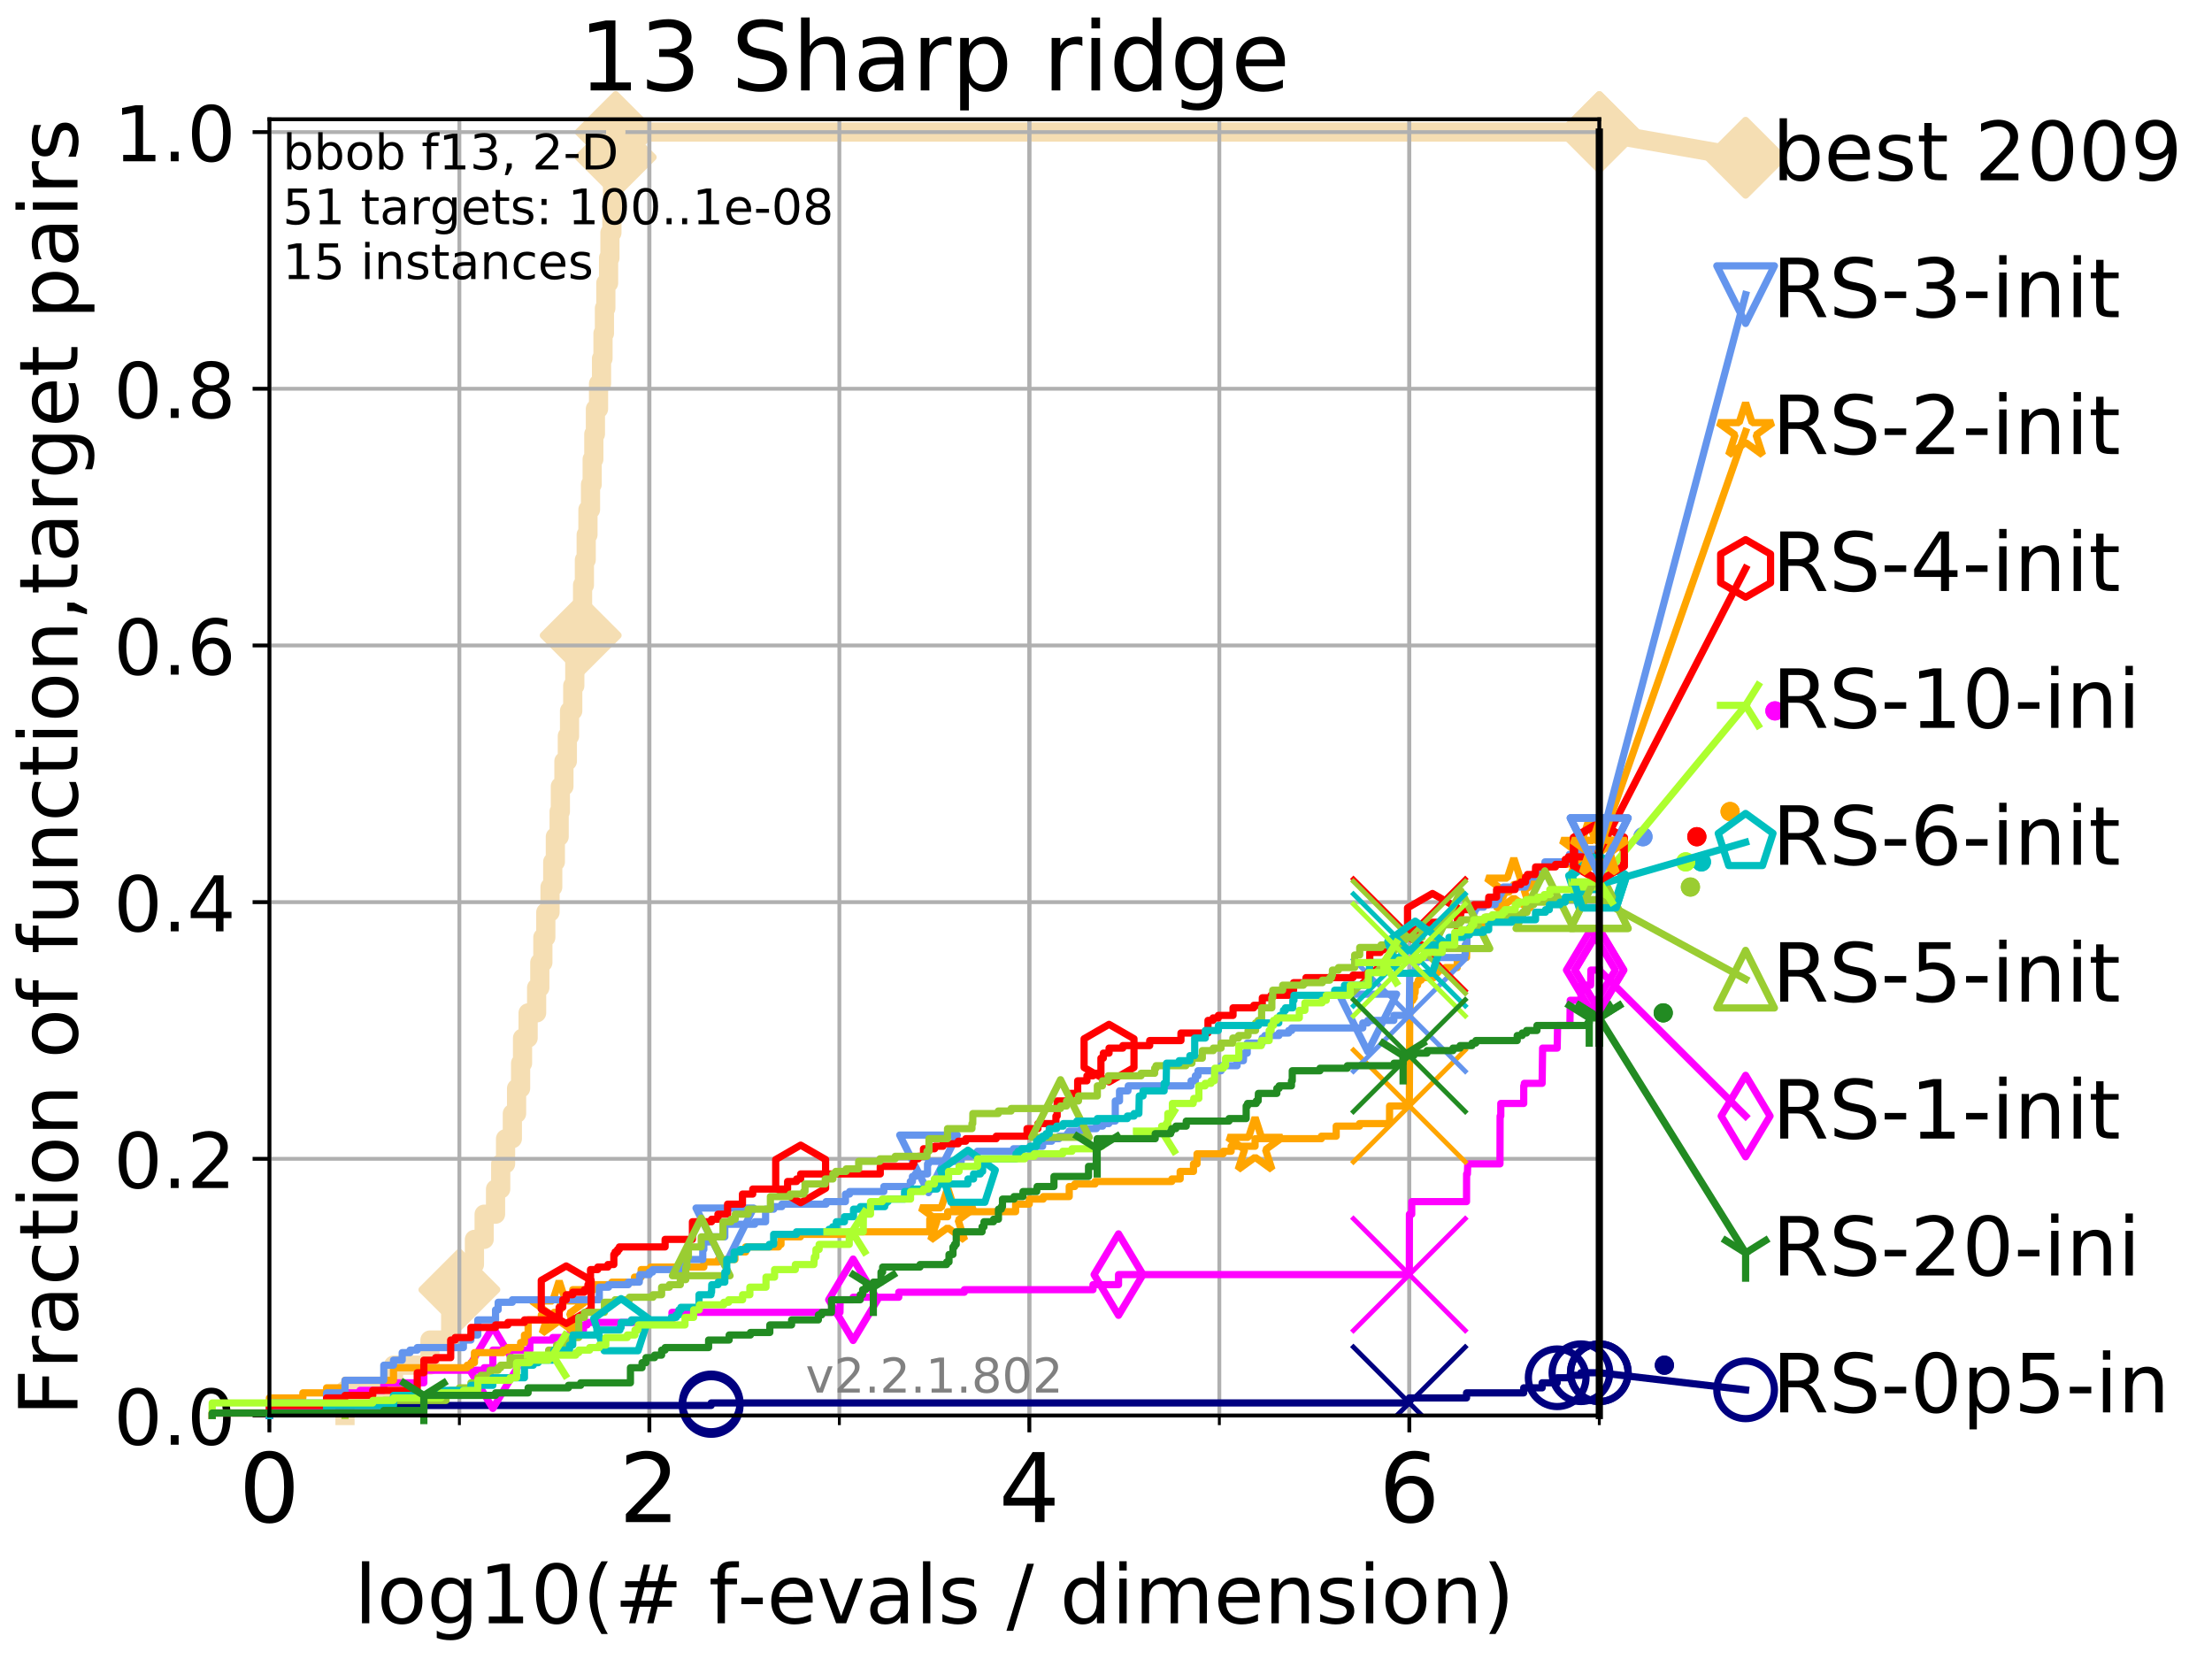 <?xml version="1.0" encoding="utf-8" standalone="no"?>
<!DOCTYPE svg PUBLIC "-//W3C//DTD SVG 1.1//EN"
  "http://www.w3.org/Graphics/SVG/1.1/DTD/svg11.dtd">
<!-- Created with matplotlib (http://matplotlib.org/) -->
<svg height="345.6pt" version="1.1" viewBox="0 0 460.8 345.6" width="460.8pt" xmlns="http://www.w3.org/2000/svg" xmlns:xlink="http://www.w3.org/1999/xlink">
 <defs>
  <style type="text/css">
*{stroke-linecap:butt;stroke-linejoin:round;}
  </style>
 </defs>
 <g id="figure_1">
  <g id="patch_1">
   <path d="M 0 345.6 
L 460.8 345.6 
L 460.8 0 
L 0 0 
z
" style="fill:#ffffff;"/>
  </g>
  <g id="axes_1">
   <g id="patch_2">
    <path d="M 56.12 294.88 
L 333.168 294.88 
L 333.168 24.84 
L 56.12 24.84 
z
" style="fill:#ffffff;"/>
   </g>
   <g id="line2d_1">
    <path d="M 71.87 294.88 
L 71.87 289.638 
L 81.973 289.638 
L 81.973 284.395 
L 89.568 284.395 
L 89.568 279.153 
L 93.887 279.153 
L 93.887 273.91 
L 95.698 273.91 
L 95.698 268.668 
L 98.101 268.668 
L 98.101 263.425 
L 98.832 263.425 
L 98.832 258.183 
L 100.857 258.183 
L 100.857 252.94 
L 103.231 252.94 
L 103.231 247.698 
L 104.306 247.698 
L 104.306 242.455 
L 105.317 242.455 
L 105.317 237.213 
L 106.731 237.213 
L 106.731 231.97 
L 107.613 231.97 
L 107.613 226.728 
L 108.451 226.728 
L 108.451 221.485 
L 108.856 221.485 
L 108.856 216.243 
L 110.015 216.243 
L 110.015 211 
L 111.788 211 
L 111.788 205.758 
L 112.45 205.758 
L 112.45 200.515 
L 113.086 200.515 
L 113.086 195.273 
L 113.7 195.273 
L 113.7 190.03 
L 114.582 190.03 
L 114.582 184.788 
L 115.146 184.788 
L 115.146 179.546 
L 115.691 179.546 
L 115.691 174.303 
L 116.479 174.303 
L 116.479 169.061 
L 116.733 169.061 
L 116.733 163.818 
L 117.475 163.818 
L 117.475 158.576 
L 118.187 158.576 
L 118.187 153.333 
L 118.645 153.333 
L 118.645 148.091 
L 119.311 148.091 
L 119.311 142.848 
L 119.74 142.848 
L 119.74 137.606 
L 120.16 137.606 
L 120.16 132.363 
L 120.969 132.363 
L 120.969 127.121 
L 121.359 127.121 
L 121.359 121.878 
L 121.741 121.878 
L 121.741 116.636 
L 122.115 116.636 
L 122.115 111.393 
L 122.481 111.393 
L 122.481 106.151 
L 123.015 106.151 
L 123.015 100.908 
L 123.362 100.908 
L 123.362 95.666 
L 123.703 95.666 
L 123.703 90.423 
L 124.036 90.423 
L 124.036 85.181 
L 124.685 85.181 
L 124.685 79.938 
L 125.31 79.938 
L 125.31 74.696 
L 125.615 74.696 
L 125.615 69.453 
L 125.913 69.453 
L 125.913 64.211 
L 126.207 64.211 
L 126.207 58.969 
L 126.78 58.969 
L 126.78 53.726 
L 127.06 53.726 
L 127.06 48.484 
L 127.471 48.484 
L 127.471 43.241 
L 127.606 43.241 
L 127.606 37.999 
L 127.872 37.999 
L 127.872 32.756 
L 128.264 32.756 
L 128.264 27.514 
L 333.168 27.514 
" style="fill:none;stroke:#f5deb3;stroke-linecap:square;stroke-width:4;"/>
   </g>
   <g id="line2d_2">
    <defs>
     <path d="M -0 7.778 
L 7.778 0 
L 0 -7.778 
L -7.778 -0 
z
" id="mc0a01155ba" style="stroke:#f5deb3;stroke-linejoin:miter;stroke-width:1.5;"/>
    </defs>
    <g>
     <use style="fill:#f5deb3;stroke:#f5deb3;stroke-linejoin:miter;stroke-width:1.5;" x="95.698" xlink:href="#mc0a01155ba" y="268.668"/>
     <use style="fill:#f5deb3;stroke:#f5deb3;stroke-linejoin:miter;stroke-width:1.5;" x="120.969" xlink:href="#mc0a01155ba" y="132.363"/>
     <use style="fill:#f5deb3;stroke:#f5deb3;stroke-linejoin:miter;stroke-width:1.5;" x="128.264" xlink:href="#mc0a01155ba" y="32.756"/>
     <use style="fill:#f5deb3;stroke:#f5deb3;stroke-linejoin:miter;stroke-width:1.5;" x="128.264" xlink:href="#mc0a01155ba" y="27.514"/>
     <use style="fill:#f5deb3;stroke:#f5deb3;stroke-linejoin:miter;stroke-width:1.5;" x="333.168" xlink:href="#mc0a01155ba" y="27.514"/>
    </g>
   </g>
   <g id="line2d_3">
    <path style="fill:none;stroke:#f5deb3;stroke-linecap:square;stroke-width:4;"/>
    <g/>
   </g>
   <g id="line2d_4">
    <path d="M 333.168 27.514 
L 363.643 32.861 
" style="fill:none;stroke:#f5deb3;stroke-linecap:square;stroke-width:4;"/>
    <g>
     <use style="fill:#f5deb3;stroke:#f5deb3;stroke-linejoin:miter;stroke-width:1.5;" x="333.168" xlink:href="#mc0a01155ba" y="27.514"/>
     <use style="fill:#f5deb3;stroke:#f5deb3;stroke-linejoin:miter;stroke-width:1.5;" x="363.643" xlink:href="#mc0a01155ba" y="32.861"/>
    </g>
   </g>
   <g id="matplotlib.axis_1">
    <g id="xtick_1">
     <g id="line2d_5">
      <path clip-path="url(#pb80e8800c1)" d="M 56.12 294.88 
L 56.12 24.84 
" style="fill:none;stroke:#b0b0b0;stroke-linecap:square;stroke-width:0.8;"/>
     </g>
     <g id="line2d_6">
      <defs>
       <path d="M 0 0 
L 0 3.5 
" id="m778311f62d" style="stroke:#000000;stroke-width:0.8;"/>
      </defs>
      <g>
       <use style="stroke:#000000;stroke-width:0.8;" x="56.12" xlink:href="#m778311f62d" y="294.88"/>
      </g>
     </g>
     <g id="text_1">
      <!-- 0 -->
      <defs>
       <path d="M 31.781 66.406 
Q 24.172 66.406 20.328 58.906 
Q 16.5 51.422 16.5 36.375 
Q 16.5 21.391 20.328 13.891 
Q 24.172 6.391 31.781 6.391 
Q 39.453 6.391 43.281 13.891 
Q 47.125 21.391 47.125 36.375 
Q 47.125 51.422 43.281 58.906 
Q 39.453 66.406 31.781 66.406 
z
M 31.781 74.219 
Q 44.047 74.219 50.516 64.516 
Q 56.984 54.828 56.984 36.375 
Q 56.984 17.969 50.516 8.266 
Q 44.047 -1.422 31.781 -1.422 
Q 19.531 -1.422 13.062 8.266 
Q 6.594 17.969 6.594 36.375 
Q 6.594 54.828 13.062 64.516 
Q 19.531 74.219 31.781 74.219 
z
" id="DejaVuSans-30"/>
      </defs>
      <g transform="translate(49.758 317.077)scale(0.2 -0.2)">
       <use xlink:href="#DejaVuSans-30"/>
      </g>
     </g>
    </g>
    <g id="xtick_2">
     <g id="line2d_7">
      <path clip-path="url(#pb80e8800c1)" d="M 135.277 294.88 
L 135.277 24.84 
" style="fill:none;stroke:#b0b0b0;stroke-linecap:square;stroke-width:0.8;"/>
     </g>
     <g id="line2d_8">
      <g>
       <use style="stroke:#000000;stroke-width:0.8;" x="135.277" xlink:href="#m778311f62d" y="294.88"/>
      </g>
     </g>
     <g id="text_2">
      <!-- 2 -->
      <defs>
       <path d="M 19.188 8.297 
L 53.609 8.297 
L 53.609 0 
L 7.328 0 
L 7.328 8.297 
Q 12.938 14.109 22.625 23.891 
Q 32.328 33.688 34.812 36.531 
Q 39.547 41.844 41.422 45.531 
Q 43.312 49.219 43.312 52.781 
Q 43.312 58.594 39.234 62.25 
Q 35.156 65.922 28.609 65.922 
Q 23.969 65.922 18.812 64.312 
Q 13.672 62.703 7.812 59.422 
L 7.812 69.391 
Q 13.766 71.781 18.938 73 
Q 24.125 74.219 28.422 74.219 
Q 39.75 74.219 46.484 68.547 
Q 53.219 62.891 53.219 53.422 
Q 53.219 48.922 51.531 44.891 
Q 49.859 40.875 45.406 35.406 
Q 44.188 33.984 37.641 27.219 
Q 31.109 20.453 19.188 8.297 
z
" id="DejaVuSans-32"/>
      </defs>
      <g transform="translate(128.914 317.077)scale(0.2 -0.2)">
       <use xlink:href="#DejaVuSans-32"/>
      </g>
     </g>
    </g>
    <g id="xtick_3">
     <g id="line2d_9">
      <path clip-path="url(#pb80e8800c1)" d="M 214.433 294.88 
L 214.433 24.84 
" style="fill:none;stroke:#b0b0b0;stroke-linecap:square;stroke-width:0.8;"/>
     </g>
     <g id="line2d_10">
      <g>
       <use style="stroke:#000000;stroke-width:0.8;" x="214.433" xlink:href="#m778311f62d" y="294.88"/>
      </g>
     </g>
     <g id="text_3">
      <!-- 4 -->
      <defs>
       <path d="M 37.797 64.312 
L 12.891 25.391 
L 37.797 25.391 
z
M 35.203 72.906 
L 47.609 72.906 
L 47.609 25.391 
L 58.016 25.391 
L 58.016 17.188 
L 47.609 17.188 
L 47.609 0 
L 37.797 0 
L 37.797 17.188 
L 4.891 17.188 
L 4.891 26.703 
z
" id="DejaVuSans-34"/>
      </defs>
      <g transform="translate(208.071 317.077)scale(0.2 -0.2)">
       <use xlink:href="#DejaVuSans-34"/>
      </g>
     </g>
    </g>
    <g id="xtick_4">
     <g id="line2d_11">
      <path clip-path="url(#pb80e8800c1)" d="M 293.59 294.88 
L 293.59 24.84 
" style="fill:none;stroke:#b0b0b0;stroke-linecap:square;stroke-width:0.8;"/>
     </g>
     <g id="line2d_12">
      <g>
       <use style="stroke:#000000;stroke-width:0.8;" x="293.59" xlink:href="#m778311f62d" y="294.88"/>
      </g>
     </g>
     <g id="text_4">
      <!-- 6 -->
      <defs>
       <path d="M 33.016 40.375 
Q 26.375 40.375 22.484 35.828 
Q 18.609 31.297 18.609 23.391 
Q 18.609 15.531 22.484 10.953 
Q 26.375 6.391 33.016 6.391 
Q 39.656 6.391 43.531 10.953 
Q 47.406 15.531 47.406 23.391 
Q 47.406 31.297 43.531 35.828 
Q 39.656 40.375 33.016 40.375 
z
M 52.594 71.297 
L 52.594 62.312 
Q 48.875 64.062 45.094 64.984 
Q 41.312 65.922 37.594 65.922 
Q 27.828 65.922 22.672 59.328 
Q 17.531 52.734 16.797 39.406 
Q 19.672 43.656 24.016 45.922 
Q 28.375 48.188 33.594 48.188 
Q 44.578 48.188 50.953 41.516 
Q 57.328 34.859 57.328 23.391 
Q 57.328 12.156 50.688 5.359 
Q 44.047 -1.422 33.016 -1.422 
Q 20.359 -1.422 13.672 8.266 
Q 6.984 17.969 6.984 36.375 
Q 6.984 53.656 15.188 63.938 
Q 23.391 74.219 37.203 74.219 
Q 40.922 74.219 44.703 73.484 
Q 48.484 72.75 52.594 71.297 
z
" id="DejaVuSans-36"/>
      </defs>
      <g transform="translate(287.227 317.077)scale(0.2 -0.2)">
       <use xlink:href="#DejaVuSans-36"/>
      </g>
     </g>
    </g>
    <g id="xtick_5">
     <g id="line2d_13">
      <path clip-path="url(#pb80e8800c1)" d="M 56.12 294.88 
L 56.12 24.84 
" style="fill:none;stroke:#b0b0b0;stroke-linecap:square;stroke-width:0.8;"/>
     </g>
     <g id="line2d_14">
      <defs>
       <path d="M 0 0 
L 0 2 
" id="m449663e207" style="stroke:#000000;stroke-width:0.6;"/>
      </defs>
      <g>
       <use style="stroke:#000000;stroke-width:0.6;" x="56.12" xlink:href="#m449663e207" y="294.88"/>
      </g>
     </g>
    </g>
    <g id="xtick_6">
     <g id="line2d_15">
      <path clip-path="url(#pb80e8800c1)" d="M 95.698 294.88 
L 95.698 24.84 
" style="fill:none;stroke:#b0b0b0;stroke-linecap:square;stroke-width:0.8;"/>
     </g>
     <g id="line2d_16">
      <g>
       <use style="stroke:#000000;stroke-width:0.6;" x="95.698" xlink:href="#m449663e207" y="294.88"/>
      </g>
     </g>
    </g>
    <g id="xtick_7">
     <g id="line2d_17">
      <path clip-path="url(#pb80e8800c1)" d="M 135.277 294.88 
L 135.277 24.84 
" style="fill:none;stroke:#b0b0b0;stroke-linecap:square;stroke-width:0.8;"/>
     </g>
     <g id="line2d_18">
      <g>
       <use style="stroke:#000000;stroke-width:0.6;" x="135.277" xlink:href="#m449663e207" y="294.88"/>
      </g>
     </g>
    </g>
    <g id="xtick_8">
     <g id="line2d_19">
      <path clip-path="url(#pb80e8800c1)" d="M 174.855 294.88 
L 174.855 24.84 
" style="fill:none;stroke:#b0b0b0;stroke-linecap:square;stroke-width:0.8;"/>
     </g>
     <g id="line2d_20">
      <g>
       <use style="stroke:#000000;stroke-width:0.6;" x="174.855" xlink:href="#m449663e207" y="294.88"/>
      </g>
     </g>
    </g>
    <g id="xtick_9">
     <g id="line2d_21">
      <path clip-path="url(#pb80e8800c1)" d="M 214.433 294.88 
L 214.433 24.84 
" style="fill:none;stroke:#b0b0b0;stroke-linecap:square;stroke-width:0.8;"/>
     </g>
     <g id="line2d_22">
      <g>
       <use style="stroke:#000000;stroke-width:0.6;" x="214.433" xlink:href="#m449663e207" y="294.88"/>
      </g>
     </g>
    </g>
    <g id="xtick_10">
     <g id="line2d_23">
      <path clip-path="url(#pb80e8800c1)" d="M 254.011 294.88 
L 254.011 24.84 
" style="fill:none;stroke:#b0b0b0;stroke-linecap:square;stroke-width:0.8;"/>
     </g>
     <g id="line2d_24">
      <g>
       <use style="stroke:#000000;stroke-width:0.6;" x="254.011" xlink:href="#m449663e207" y="294.88"/>
      </g>
     </g>
    </g>
    <g id="xtick_11">
     <g id="line2d_25">
      <path clip-path="url(#pb80e8800c1)" d="M 293.59 294.88 
L 293.59 24.84 
" style="fill:none;stroke:#b0b0b0;stroke-linecap:square;stroke-width:0.8;"/>
     </g>
     <g id="line2d_26">
      <g>
       <use style="stroke:#000000;stroke-width:0.6;" x="293.59" xlink:href="#m449663e207" y="294.88"/>
      </g>
     </g>
    </g>
    <g id="xtick_12">
     <g id="line2d_27">
      <path clip-path="url(#pb80e8800c1)" d="M 333.168 294.88 
L 333.168 24.84 
" style="fill:none;stroke:#b0b0b0;stroke-linecap:square;stroke-width:0.8;"/>
     </g>
     <g id="line2d_28">
      <g>
       <use style="stroke:#000000;stroke-width:0.6;" x="333.168" xlink:href="#m449663e207" y="294.88"/>
      </g>
     </g>
    </g>
    <g id="text_5">
     <!-- log10(# f-evals / dimension) -->
     <defs>
      <path d="M 9.422 75.984 
L 18.406 75.984 
L 18.406 0 
L 9.422 0 
z
" id="DejaVuSans-6c"/>
      <path d="M 30.609 48.391 
Q 23.391 48.391 19.188 42.75 
Q 14.984 37.109 14.984 27.297 
Q 14.984 17.484 19.156 11.844 
Q 23.344 6.203 30.609 6.203 
Q 37.797 6.203 41.984 11.859 
Q 46.188 17.531 46.188 27.297 
Q 46.188 37.016 41.984 42.703 
Q 37.797 48.391 30.609 48.391 
z
M 30.609 56 
Q 42.328 56 49.016 48.375 
Q 55.719 40.766 55.719 27.297 
Q 55.719 13.875 49.016 6.219 
Q 42.328 -1.422 30.609 -1.422 
Q 18.844 -1.422 12.172 6.219 
Q 5.516 13.875 5.516 27.297 
Q 5.516 40.766 12.172 48.375 
Q 18.844 56 30.609 56 
z
" id="DejaVuSans-6f"/>
      <path d="M 45.406 27.984 
Q 45.406 37.75 41.375 43.109 
Q 37.359 48.484 30.078 48.484 
Q 22.859 48.484 18.828 43.109 
Q 14.797 37.75 14.797 27.984 
Q 14.797 18.266 18.828 12.891 
Q 22.859 7.516 30.078 7.516 
Q 37.359 7.516 41.375 12.891 
Q 45.406 18.266 45.406 27.984 
z
M 54.391 6.781 
Q 54.391 -7.172 48.188 -13.984 
Q 42 -20.797 29.203 -20.797 
Q 24.469 -20.797 20.266 -20.094 
Q 16.062 -19.391 12.109 -17.922 
L 12.109 -9.188 
Q 16.062 -11.328 19.922 -12.344 
Q 23.781 -13.375 27.781 -13.375 
Q 36.625 -13.375 41.016 -8.766 
Q 45.406 -4.156 45.406 5.172 
L 45.406 9.625 
Q 42.625 4.781 38.281 2.391 
Q 33.938 0 27.875 0 
Q 17.828 0 11.672 7.656 
Q 5.516 15.328 5.516 27.984 
Q 5.516 40.672 11.672 48.328 
Q 17.828 56 27.875 56 
Q 33.938 56 38.281 53.609 
Q 42.625 51.219 45.406 46.391 
L 45.406 54.688 
L 54.391 54.688 
z
" id="DejaVuSans-67"/>
      <path d="M 12.406 8.297 
L 28.516 8.297 
L 28.516 63.922 
L 10.984 60.406 
L 10.984 69.391 
L 28.422 72.906 
L 38.281 72.906 
L 38.281 8.297 
L 54.391 8.297 
L 54.391 0 
L 12.406 0 
z
" id="DejaVuSans-31"/>
      <path d="M 31 75.875 
Q 24.469 64.656 21.281 53.656 
Q 18.109 42.672 18.109 31.391 
Q 18.109 20.125 21.312 9.062 
Q 24.516 -2 31 -13.188 
L 23.188 -13.188 
Q 15.875 -1.703 12.234 9.375 
Q 8.594 20.453 8.594 31.391 
Q 8.594 42.281 12.203 53.312 
Q 15.828 64.359 23.188 75.875 
z
" id="DejaVuSans-28"/>
      <path d="M 51.125 44 
L 36.922 44 
L 32.812 27.688 
L 47.125 27.688 
z
M 43.797 71.781 
L 38.719 51.516 
L 52.984 51.516 
L 58.109 71.781 
L 65.922 71.781 
L 60.891 51.516 
L 76.125 51.516 
L 76.125 44 
L 58.984 44 
L 54.984 27.688 
L 70.516 27.688 
L 70.516 20.219 
L 53.078 20.219 
L 48 0 
L 40.188 0 
L 45.219 20.219 
L 30.906 20.219 
L 25.875 0 
L 18.016 0 
L 23.094 20.219 
L 7.719 20.219 
L 7.719 27.688 
L 24.906 27.688 
L 29 44 
L 13.281 44 
L 13.281 51.516 
L 30.906 51.516 
L 35.891 71.781 
z
" id="DejaVuSans-23"/>
      <path id="DejaVuSans-20"/>
      <path d="M 37.109 75.984 
L 37.109 68.5 
L 28.516 68.5 
Q 23.688 68.5 21.797 66.547 
Q 19.922 64.594 19.922 59.516 
L 19.922 54.688 
L 34.719 54.688 
L 34.719 47.703 
L 19.922 47.703 
L 19.922 0 
L 10.891 0 
L 10.891 47.703 
L 2.297 47.703 
L 2.297 54.688 
L 10.891 54.688 
L 10.891 58.5 
Q 10.891 67.625 15.141 71.797 
Q 19.391 75.984 28.609 75.984 
z
" id="DejaVuSans-66"/>
      <path d="M 4.891 31.391 
L 31.203 31.391 
L 31.203 23.391 
L 4.891 23.391 
z
" id="DejaVuSans-2d"/>
      <path d="M 56.203 29.594 
L 56.203 25.203 
L 14.891 25.203 
Q 15.484 15.922 20.484 11.062 
Q 25.484 6.203 34.422 6.203 
Q 39.594 6.203 44.453 7.469 
Q 49.312 8.734 54.109 11.281 
L 54.109 2.781 
Q 49.266 0.734 44.188 -0.344 
Q 39.109 -1.422 33.891 -1.422 
Q 20.797 -1.422 13.156 6.188 
Q 5.516 13.812 5.516 26.812 
Q 5.516 40.234 12.766 48.109 
Q 20.016 56 32.328 56 
Q 43.359 56 49.781 48.891 
Q 56.203 41.797 56.203 29.594 
z
M 47.219 32.234 
Q 47.125 39.594 43.094 43.984 
Q 39.062 48.391 32.422 48.391 
Q 24.906 48.391 20.391 44.141 
Q 15.875 39.891 15.188 32.172 
z
" id="DejaVuSans-65"/>
      <path d="M 2.984 54.688 
L 12.5 54.688 
L 29.594 8.797 
L 46.688 54.688 
L 56.203 54.688 
L 35.688 0 
L 23.484 0 
z
" id="DejaVuSans-76"/>
      <path d="M 34.281 27.484 
Q 23.391 27.484 19.188 25 
Q 14.984 22.516 14.984 16.5 
Q 14.984 11.719 18.141 8.906 
Q 21.297 6.109 26.703 6.109 
Q 34.188 6.109 38.703 11.406 
Q 43.219 16.703 43.219 25.484 
L 43.219 27.484 
z
M 52.203 31.203 
L 52.203 0 
L 43.219 0 
L 43.219 8.297 
Q 40.141 3.328 35.547 0.953 
Q 30.953 -1.422 24.312 -1.422 
Q 15.922 -1.422 10.953 3.297 
Q 6 8.016 6 15.922 
Q 6 25.141 12.172 29.828 
Q 18.359 34.516 30.609 34.516 
L 43.219 34.516 
L 43.219 35.406 
Q 43.219 41.609 39.141 45 
Q 35.062 48.391 27.688 48.391 
Q 23 48.391 18.547 47.266 
Q 14.109 46.141 10.016 43.891 
L 10.016 52.203 
Q 14.938 54.109 19.578 55.047 
Q 24.219 56 28.609 56 
Q 40.484 56 46.344 49.844 
Q 52.203 43.703 52.203 31.203 
z
" id="DejaVuSans-61"/>
      <path d="M 44.281 53.078 
L 44.281 44.578 
Q 40.484 46.531 36.375 47.5 
Q 32.281 48.484 27.875 48.484 
Q 21.188 48.484 17.844 46.438 
Q 14.5 44.391 14.5 40.281 
Q 14.5 37.156 16.891 35.375 
Q 19.281 33.594 26.516 31.984 
L 29.594 31.297 
Q 39.156 29.25 43.188 25.516 
Q 47.219 21.781 47.219 15.094 
Q 47.219 7.469 41.188 3.016 
Q 35.156 -1.422 24.609 -1.422 
Q 20.219 -1.422 15.453 -0.562 
Q 10.688 0.297 5.422 2 
L 5.422 11.281 
Q 10.406 8.688 15.234 7.391 
Q 20.062 6.109 24.812 6.109 
Q 31.156 6.109 34.562 8.281 
Q 37.984 10.453 37.984 14.406 
Q 37.984 18.062 35.516 20.016 
Q 33.062 21.969 24.703 23.781 
L 21.578 24.516 
Q 13.234 26.266 9.516 29.906 
Q 5.812 33.547 5.812 39.891 
Q 5.812 47.609 11.281 51.797 
Q 16.75 56 26.812 56 
Q 31.781 56 36.172 55.266 
Q 40.578 54.547 44.281 53.078 
z
" id="DejaVuSans-73"/>
      <path d="M 25.391 72.906 
L 33.688 72.906 
L 8.297 -9.281 
L 0 -9.281 
z
" id="DejaVuSans-2f"/>
      <path d="M 45.406 46.391 
L 45.406 75.984 
L 54.391 75.984 
L 54.391 0 
L 45.406 0 
L 45.406 8.203 
Q 42.578 3.328 38.25 0.953 
Q 33.938 -1.422 27.875 -1.422 
Q 17.969 -1.422 11.734 6.484 
Q 5.516 14.406 5.516 27.297 
Q 5.516 40.188 11.734 48.094 
Q 17.969 56 27.875 56 
Q 33.938 56 38.25 53.625 
Q 42.578 51.266 45.406 46.391 
z
M 14.797 27.297 
Q 14.797 17.391 18.875 11.75 
Q 22.953 6.109 30.078 6.109 
Q 37.203 6.109 41.297 11.75 
Q 45.406 17.391 45.406 27.297 
Q 45.406 37.203 41.297 42.844 
Q 37.203 48.484 30.078 48.484 
Q 22.953 48.484 18.875 42.844 
Q 14.797 37.203 14.797 27.297 
z
" id="DejaVuSans-64"/>
      <path d="M 9.422 54.688 
L 18.406 54.688 
L 18.406 0 
L 9.422 0 
z
M 9.422 75.984 
L 18.406 75.984 
L 18.406 64.594 
L 9.422 64.594 
z
" id="DejaVuSans-69"/>
      <path d="M 52 44.188 
Q 55.375 50.25 60.062 53.125 
Q 64.75 56 71.094 56 
Q 79.641 56 84.281 50.016 
Q 88.922 44.047 88.922 33.016 
L 88.922 0 
L 79.891 0 
L 79.891 32.719 
Q 79.891 40.578 77.094 44.375 
Q 74.312 48.188 68.609 48.188 
Q 61.625 48.188 57.562 43.547 
Q 53.516 38.922 53.516 30.906 
L 53.516 0 
L 44.484 0 
L 44.484 32.719 
Q 44.484 40.625 41.703 44.406 
Q 38.922 48.188 33.109 48.188 
Q 26.219 48.188 22.156 43.531 
Q 18.109 38.875 18.109 30.906 
L 18.109 0 
L 9.078 0 
L 9.078 54.688 
L 18.109 54.688 
L 18.109 46.188 
Q 21.188 51.219 25.484 53.609 
Q 29.781 56 35.688 56 
Q 41.656 56 45.828 52.969 
Q 50 49.953 52 44.188 
z
" id="DejaVuSans-6d"/>
      <path d="M 54.891 33.016 
L 54.891 0 
L 45.906 0 
L 45.906 32.719 
Q 45.906 40.484 42.875 44.328 
Q 39.844 48.188 33.797 48.188 
Q 26.516 48.188 22.312 43.547 
Q 18.109 38.922 18.109 30.906 
L 18.109 0 
L 9.078 0 
L 9.078 54.688 
L 18.109 54.688 
L 18.109 46.188 
Q 21.344 51.125 25.703 53.562 
Q 30.078 56 35.797 56 
Q 45.219 56 50.047 50.172 
Q 54.891 44.344 54.891 33.016 
z
" id="DejaVuSans-6e"/>
      <path d="M 8.016 75.875 
L 15.828 75.875 
Q 23.141 64.359 26.781 53.312 
Q 30.422 42.281 30.422 31.391 
Q 30.422 20.453 26.781 9.375 
Q 23.141 -1.703 15.828 -13.188 
L 8.016 -13.188 
Q 14.5 -2 17.703 9.062 
Q 20.906 20.125 20.906 31.391 
Q 20.906 42.672 17.703 53.656 
Q 14.5 64.656 8.016 75.875 
z
" id="DejaVuSans-29"/>
     </defs>
     <g transform="translate(73.803 338.154)scale(0.17 -0.17)">
      <use xlink:href="#DejaVuSans-6c"/>
      <use x="27.783" xlink:href="#DejaVuSans-6f"/>
      <use x="88.965" xlink:href="#DejaVuSans-67"/>
      <use x="152.441" xlink:href="#DejaVuSans-31"/>
      <use x="216.064" xlink:href="#DejaVuSans-30"/>
      <use x="279.688" xlink:href="#DejaVuSans-28"/>
      <use x="318.701" xlink:href="#DejaVuSans-23"/>
      <use x="402.49" xlink:href="#DejaVuSans-20"/>
      <use x="434.277" xlink:href="#DejaVuSans-66"/>
      <use x="469.404" xlink:href="#DejaVuSans-2d"/>
      <use x="505.488" xlink:href="#DejaVuSans-65"/>
      <use x="567.012" xlink:href="#DejaVuSans-76"/>
      <use x="626.191" xlink:href="#DejaVuSans-61"/>
      <use x="687.471" xlink:href="#DejaVuSans-6c"/>
      <use x="715.254" xlink:href="#DejaVuSans-73"/>
      <use x="767.354" xlink:href="#DejaVuSans-20"/>
      <use x="799.141" xlink:href="#DejaVuSans-2f"/>
      <use x="832.832" xlink:href="#DejaVuSans-20"/>
      <use x="864.619" xlink:href="#DejaVuSans-64"/>
      <use x="928.096" xlink:href="#DejaVuSans-69"/>
      <use x="955.879" xlink:href="#DejaVuSans-6d"/>
      <use x="1053.291" xlink:href="#DejaVuSans-65"/>
      <use x="1114.814" xlink:href="#DejaVuSans-6e"/>
      <use x="1178.193" xlink:href="#DejaVuSans-73"/>
      <use x="1230.293" xlink:href="#DejaVuSans-69"/>
      <use x="1258.076" xlink:href="#DejaVuSans-6f"/>
      <use x="1319.258" xlink:href="#DejaVuSans-6e"/>
      <use x="1382.637" xlink:href="#DejaVuSans-29"/>
     </g>
    </g>
   </g>
   <g id="matplotlib.axis_2">
    <g id="ytick_1">
     <g id="line2d_29">
      <path clip-path="url(#pb80e8800c1)" d="M 56.12 294.88 
L 333.168 294.88 
" style="fill:none;stroke:#b0b0b0;stroke-linecap:square;stroke-width:0.8;"/>
     </g>
     <g id="line2d_30">
      <defs>
       <path d="M 0 0 
L -3.5 0 
" id="m2bd802e33b" style="stroke:#000000;stroke-width:0.8;"/>
      </defs>
      <g>
       <use style="stroke:#000000;stroke-width:0.8;" x="56.12" xlink:href="#m2bd802e33b" y="294.88"/>
      </g>
     </g>
     <g id="text_6">
      <!-- 0.0 -->
      <defs>
       <path d="M 10.688 12.406 
L 21 12.406 
L 21 0 
L 10.688 0 
z
" id="DejaVuSans-2e"/>
      </defs>
      <g transform="translate(23.675 300.959)scale(0.16 -0.16)">
       <use xlink:href="#DejaVuSans-30"/>
       <use x="63.623" xlink:href="#DejaVuSans-2e"/>
       <use x="95.41" xlink:href="#DejaVuSans-30"/>
      </g>
     </g>
    </g>
    <g id="ytick_2">
     <g id="line2d_31">
      <path clip-path="url(#pb80e8800c1)" d="M 56.12 241.407 
L 333.168 241.407 
" style="fill:none;stroke:#b0b0b0;stroke-linecap:square;stroke-width:0.8;"/>
     </g>
     <g id="line2d_32">
      <g>
       <use style="stroke:#000000;stroke-width:0.8;" x="56.12" xlink:href="#m2bd802e33b" y="241.407"/>
      </g>
     </g>
     <g id="text_7">
      <!-- 0.2 -->
      <g transform="translate(23.675 247.485)scale(0.16 -0.16)">
       <use xlink:href="#DejaVuSans-30"/>
       <use x="63.623" xlink:href="#DejaVuSans-2e"/>
       <use x="95.41" xlink:href="#DejaVuSans-32"/>
      </g>
     </g>
    </g>
    <g id="ytick_3">
     <g id="line2d_33">
      <path clip-path="url(#pb80e8800c1)" d="M 56.12 187.933 
L 333.168 187.933 
" style="fill:none;stroke:#b0b0b0;stroke-linecap:square;stroke-width:0.8;"/>
     </g>
     <g id="line2d_34">
      <g>
       <use style="stroke:#000000;stroke-width:0.8;" x="56.12" xlink:href="#m2bd802e33b" y="187.933"/>
      </g>
     </g>
     <g id="text_8">
      <!-- 0.4 -->
      <g transform="translate(23.675 194.012)scale(0.16 -0.16)">
       <use xlink:href="#DejaVuSans-30"/>
       <use x="63.623" xlink:href="#DejaVuSans-2e"/>
       <use x="95.41" xlink:href="#DejaVuSans-34"/>
      </g>
     </g>
    </g>
    <g id="ytick_4">
     <g id="line2d_35">
      <path clip-path="url(#pb80e8800c1)" d="M 56.12 134.46 
L 333.168 134.46 
" style="fill:none;stroke:#b0b0b0;stroke-linecap:square;stroke-width:0.8;"/>
     </g>
     <g id="line2d_36">
      <g>
       <use style="stroke:#000000;stroke-width:0.8;" x="56.12" xlink:href="#m2bd802e33b" y="134.46"/>
      </g>
     </g>
     <g id="text_9">
      <!-- 0.6 -->
      <g transform="translate(23.675 140.539)scale(0.16 -0.16)">
       <use xlink:href="#DejaVuSans-30"/>
       <use x="63.623" xlink:href="#DejaVuSans-2e"/>
       <use x="95.41" xlink:href="#DejaVuSans-36"/>
      </g>
     </g>
    </g>
    <g id="ytick_5">
     <g id="line2d_37">
      <path clip-path="url(#pb80e8800c1)" d="M 56.12 80.987 
L 333.168 80.987 
" style="fill:none;stroke:#b0b0b0;stroke-linecap:square;stroke-width:0.8;"/>
     </g>
     <g id="line2d_38">
      <g>
       <use style="stroke:#000000;stroke-width:0.8;" x="56.12" xlink:href="#m2bd802e33b" y="80.987"/>
      </g>
     </g>
     <g id="text_10">
      <!-- 0.8 -->
      <defs>
       <path d="M 31.781 34.625 
Q 24.75 34.625 20.719 30.859 
Q 16.703 27.094 16.703 20.516 
Q 16.703 13.922 20.719 10.156 
Q 24.75 6.391 31.781 6.391 
Q 38.812 6.391 42.859 10.172 
Q 46.922 13.969 46.922 20.516 
Q 46.922 27.094 42.891 30.859 
Q 38.875 34.625 31.781 34.625 
z
M 21.922 38.812 
Q 15.578 40.375 12.031 44.719 
Q 8.5 49.078 8.5 55.328 
Q 8.5 64.062 14.719 69.141 
Q 20.953 74.219 31.781 74.219 
Q 42.672 74.219 48.875 69.141 
Q 55.078 64.062 55.078 55.328 
Q 55.078 49.078 51.531 44.719 
Q 48 40.375 41.703 38.812 
Q 48.828 37.156 52.797 32.312 
Q 56.781 27.484 56.781 20.516 
Q 56.781 9.906 50.312 4.234 
Q 43.844 -1.422 31.781 -1.422 
Q 19.734 -1.422 13.25 4.234 
Q 6.781 9.906 6.781 20.516 
Q 6.781 27.484 10.781 32.312 
Q 14.797 37.156 21.922 38.812 
z
M 18.312 54.391 
Q 18.312 48.734 21.844 45.562 
Q 25.391 42.391 31.781 42.391 
Q 38.141 42.391 41.719 45.562 
Q 45.312 48.734 45.312 54.391 
Q 45.312 60.062 41.719 63.234 
Q 38.141 66.406 31.781 66.406 
Q 25.391 66.406 21.844 63.234 
Q 18.312 60.062 18.312 54.391 
z
" id="DejaVuSans-38"/>
      </defs>
      <g transform="translate(23.675 87.066)scale(0.16 -0.16)">
       <use xlink:href="#DejaVuSans-30"/>
       <use x="63.623" xlink:href="#DejaVuSans-2e"/>
       <use x="95.41" xlink:href="#DejaVuSans-38"/>
      </g>
     </g>
    </g>
    <g id="ytick_6">
     <g id="line2d_39">
      <path clip-path="url(#pb80e8800c1)" d="M 56.12 27.514 
L 333.168 27.514 
" style="fill:none;stroke:#b0b0b0;stroke-linecap:square;stroke-width:0.8;"/>
     </g>
     <g id="line2d_40">
      <g>
       <use style="stroke:#000000;stroke-width:0.8;" x="56.12" xlink:href="#m2bd802e33b" y="27.514"/>
      </g>
     </g>
     <g id="text_11">
      <!-- 1.0 -->
      <g transform="translate(23.675 33.592)scale(0.16 -0.16)">
       <use xlink:href="#DejaVuSans-31"/>
       <use x="63.623" xlink:href="#DejaVuSans-2e"/>
       <use x="95.41" xlink:href="#DejaVuSans-30"/>
      </g>
     </g>
    </g>
    <g id="text_12">
     <!-- Fraction of function,target pairs -->
     <defs>
      <path d="M 9.812 72.906 
L 51.703 72.906 
L 51.703 64.594 
L 19.672 64.594 
L 19.672 43.109 
L 48.578 43.109 
L 48.578 34.812 
L 19.672 34.812 
L 19.672 0 
L 9.812 0 
z
" id="DejaVuSans-46"/>
      <path d="M 41.109 46.297 
Q 39.594 47.172 37.812 47.578 
Q 36.031 48 33.891 48 
Q 26.266 48 22.188 43.047 
Q 18.109 38.094 18.109 28.812 
L 18.109 0 
L 9.078 0 
L 9.078 54.688 
L 18.109 54.688 
L 18.109 46.188 
Q 20.953 51.172 25.484 53.578 
Q 30.031 56 36.531 56 
Q 37.453 56 38.578 55.875 
Q 39.703 55.766 41.062 55.516 
z
" id="DejaVuSans-72"/>
      <path d="M 48.781 52.594 
L 48.781 44.188 
Q 44.969 46.297 41.141 47.344 
Q 37.312 48.391 33.406 48.391 
Q 24.656 48.391 19.812 42.844 
Q 14.984 37.312 14.984 27.297 
Q 14.984 17.281 19.812 11.734 
Q 24.656 6.203 33.406 6.203 
Q 37.312 6.203 41.141 7.25 
Q 44.969 8.297 48.781 10.406 
L 48.781 2.094 
Q 45.016 0.344 40.984 -0.531 
Q 36.969 -1.422 32.422 -1.422 
Q 20.062 -1.422 12.781 6.344 
Q 5.516 14.109 5.516 27.297 
Q 5.516 40.672 12.859 48.328 
Q 20.219 56 33.016 56 
Q 37.156 56 41.109 55.141 
Q 45.062 54.297 48.781 52.594 
z
" id="DejaVuSans-63"/>
      <path d="M 18.312 70.219 
L 18.312 54.688 
L 36.812 54.688 
L 36.812 47.703 
L 18.312 47.703 
L 18.312 18.016 
Q 18.312 11.328 20.141 9.422 
Q 21.969 7.516 27.594 7.516 
L 36.812 7.516 
L 36.812 0 
L 27.594 0 
Q 17.188 0 13.234 3.875 
Q 9.281 7.766 9.281 18.016 
L 9.281 47.703 
L 2.688 47.703 
L 2.688 54.688 
L 9.281 54.688 
L 9.281 70.219 
z
" id="DejaVuSans-74"/>
      <path d="M 8.5 21.578 
L 8.5 54.688 
L 17.484 54.688 
L 17.484 21.922 
Q 17.484 14.156 20.5 10.266 
Q 23.531 6.391 29.594 6.391 
Q 36.859 6.391 41.078 11.031 
Q 45.312 15.672 45.312 23.688 
L 45.312 54.688 
L 54.297 54.688 
L 54.297 0 
L 45.312 0 
L 45.312 8.406 
Q 42.047 3.422 37.719 1 
Q 33.406 -1.422 27.688 -1.422 
Q 18.266 -1.422 13.375 4.438 
Q 8.5 10.297 8.5 21.578 
z
M 31.109 56 
z
" id="DejaVuSans-75"/>
      <path d="M 11.719 12.406 
L 22.016 12.406 
L 22.016 4 
L 14.016 -11.625 
L 7.719 -11.625 
L 11.719 4 
z
" id="DejaVuSans-2c"/>
      <path d="M 18.109 8.203 
L 18.109 -20.797 
L 9.078 -20.797 
L 9.078 54.688 
L 18.109 54.688 
L 18.109 46.391 
Q 20.953 51.266 25.266 53.625 
Q 29.594 56 35.594 56 
Q 45.562 56 51.781 48.094 
Q 58.016 40.188 58.016 27.297 
Q 58.016 14.406 51.781 6.484 
Q 45.562 -1.422 35.594 -1.422 
Q 29.594 -1.422 25.266 0.953 
Q 20.953 3.328 18.109 8.203 
z
M 48.688 27.297 
Q 48.688 37.203 44.609 42.844 
Q 40.531 48.484 33.406 48.484 
Q 26.266 48.484 22.188 42.844 
Q 18.109 37.203 18.109 27.297 
Q 18.109 17.391 22.188 11.75 
Q 26.266 6.109 33.406 6.109 
Q 40.531 6.109 44.609 11.75 
Q 48.688 17.391 48.688 27.297 
z
" id="DejaVuSans-70"/>
     </defs>
     <g transform="translate(16.14 294.999)rotate(-90)scale(0.17 -0.17)">
      <use xlink:href="#DejaVuSans-46"/>
      <use x="57.41" xlink:href="#DejaVuSans-72"/>
      <use x="98.523" xlink:href="#DejaVuSans-61"/>
      <use x="159.803" xlink:href="#DejaVuSans-63"/>
      <use x="214.783" xlink:href="#DejaVuSans-74"/>
      <use x="253.992" xlink:href="#DejaVuSans-69"/>
      <use x="281.775" xlink:href="#DejaVuSans-6f"/>
      <use x="342.957" xlink:href="#DejaVuSans-6e"/>
      <use x="406.336" xlink:href="#DejaVuSans-20"/>
      <use x="438.123" xlink:href="#DejaVuSans-6f"/>
      <use x="499.305" xlink:href="#DejaVuSans-66"/>
      <use x="534.51" xlink:href="#DejaVuSans-20"/>
      <use x="566.297" xlink:href="#DejaVuSans-66"/>
      <use x="601.502" xlink:href="#DejaVuSans-75"/>
      <use x="664.881" xlink:href="#DejaVuSans-6e"/>
      <use x="728.26" xlink:href="#DejaVuSans-63"/>
      <use x="783.24" xlink:href="#DejaVuSans-74"/>
      <use x="822.449" xlink:href="#DejaVuSans-69"/>
      <use x="850.232" xlink:href="#DejaVuSans-6f"/>
      <use x="911.414" xlink:href="#DejaVuSans-6e"/>
      <use x="974.793" xlink:href="#DejaVuSans-2c"/>
      <use x="1006.58" xlink:href="#DejaVuSans-74"/>
      <use x="1045.789" xlink:href="#DejaVuSans-61"/>
      <use x="1107.068" xlink:href="#DejaVuSans-72"/>
      <use x="1148.166" xlink:href="#DejaVuSans-67"/>
      <use x="1211.643" xlink:href="#DejaVuSans-65"/>
      <use x="1273.166" xlink:href="#DejaVuSans-74"/>
      <use x="1312.375" xlink:href="#DejaVuSans-20"/>
      <use x="1344.162" xlink:href="#DejaVuSans-70"/>
      <use x="1407.639" xlink:href="#DejaVuSans-61"/>
      <use x="1468.918" xlink:href="#DejaVuSans-69"/>
      <use x="1496.701" xlink:href="#DejaVuSans-72"/>
      <use x="1537.814" xlink:href="#DejaVuSans-73"/>
     </g>
    </g>
   </g>
   <g id="line2d_41">
    <defs>
     <path d="M 0 1.5 
C 0.398 1.5 0.779 1.342 1.061 1.061 
C 1.342 0.779 1.5 0.398 1.5 0 
C 1.5 -0.398 1.342 -0.779 1.061 -1.061 
C 0.779 -1.342 0.398 -1.5 0 -1.5 
C -0.398 -1.5 -0.779 -1.342 -1.061 -1.061 
C -1.342 -0.779 -1.5 -0.398 -1.5 0 
C -1.5 0.398 -1.342 0.779 -1.061 1.061 
C -0.779 1.342 -0.398 1.5 0 1.5 
z
" id="m0cd07e8f98" style="stroke:#f5deb3;"/>
    </defs>
    <g>
     <use style="fill:#f5deb3;stroke:#f5deb3;" x="128.264" xlink:href="#m0cd07e8f98" y="27.514"/>
     <use style="fill:#f5deb3;stroke:#f5deb3;" x="128.264" xlink:href="#m0cd07e8f98" y="27.514"/>
    </g>
   </g>
   <g id="line2d_42">
    <defs>
     <path d="M 0 1.5 
C 0.398 1.5 0.779 1.342 1.061 1.061 
C 1.342 0.779 1.5 0.398 1.5 0 
C 1.5 -0.398 1.342 -0.779 1.061 -1.061 
C 0.779 -1.342 0.398 -1.5 0 -1.5 
C -0.398 -1.5 -0.779 -1.342 -1.061 -1.061 
C -1.342 -0.779 -1.5 -0.398 -1.5 0 
C -1.5 0.398 -1.342 0.779 -1.061 1.061 
C -0.779 1.342 -0.398 1.5 0 1.5 
z
" id="m98f46d04d0" style="stroke:#000080;"/>
    </defs>
    <g>
     <use style="fill:#000080;stroke:#000080;" x="346.721" xlink:href="#m98f46d04d0" y="284.395"/>
     <use style="fill:#000080;stroke:#000080;" x="346.721" xlink:href="#m98f46d04d0" y="284.395"/>
    </g>
   </g>
   <g id="line2d_43">
    <path d="M 56.12 294.88 
L 56.12 293.832 
L 63.089 293.832 
L 63.089 292.783 
L 148.152 292.783 
L 148.152 292.259 
L 293.59 292.259 
L 293.59 291.735 
L 293.593 291.735 
L 293.593 291.21 
L 305.504 291.21 
L 305.504 290.686 
L 305.506 290.686 
L 305.506 290.162 
L 317.418 290.162 
L 317.418 289.638 
L 317.418 289.638 
L 317.418 289.113 
L 321.254 289.113 
L 321.254 288.589 
L 321.254 288.589 
L 321.254 288.065 
L 324.388 288.065 
L 324.388 287.016 
L 327.037 287.016 
L 327.037 286.492 
L 329.332 286.492 
L 329.332 285.968 
L 333.168 285.968 
" style="fill:none;stroke:#000080;stroke-linecap:square;stroke-width:1.5;"/>
   </g>
   <g id="line2d_44">
    <defs>
     <path d="M 0 6 
C 1.591 6 3.117 5.368 4.243 4.243 
C 5.368 3.117 6 1.591 6 0 
C 6 -1.591 5.368 -3.117 4.243 -4.243 
C 3.117 -5.368 1.591 -6 0 -6 
C -1.591 -6 -3.117 -5.368 -4.243 -4.243 
C -5.368 -3.117 -6 -1.591 -6 0 
C -6 1.591 -5.368 3.117 -4.243 4.243 
C -3.117 5.368 -1.591 6 0 6 
z
" id="mfcf617d712" style="stroke:#000080;stroke-width:1.5;"/>
    </defs>
    <g>
     <use style="fill-opacity:0;stroke:#000080;stroke-width:1.5;" x="148.152" xlink:href="#mfcf617d712" y="292.783"/>
     <use style="fill-opacity:0;stroke:#000080;stroke-width:1.5;" x="148.152" xlink:href="#mfcf617d712" y="292.259"/>
     <use style="fill-opacity:0;stroke:#000080;stroke-width:1.5;" x="324.388" xlink:href="#mfcf617d712" y="287.016"/>
     <use style="fill-opacity:0;stroke:#000080;stroke-width:1.5;" x="329.332" xlink:href="#mfcf617d712" y="285.968"/>
     <use style="fill-opacity:0;stroke:#000080;stroke-width:1.5;" x="333.168" xlink:href="#mfcf617d712" y="285.968"/>
    </g>
   </g>
   <g id="line2d_45">
    <path style="fill:none;stroke:#000080;stroke-linecap:square;stroke-width:1.5;"/>
    <g/>
   </g>
   <g id="line2d_46">
    <path clip-path="url(#pb80e8800c1)" d="M 293.59 292.259 
" style="fill:none;stroke:#000080;stroke-linecap:square;stroke-width:1.5;"/>
    <defs>
     <path d="M -12 12 
L 12 -12 
M -12 -12 
L 12 12 
" id="mad13c1b75e" style="stroke:#000080;"/>
    </defs>
    <g clip-path="url(#pb80e8800c1)">
     <use style="fill:#000080;stroke:#000080;" x="293.59" xlink:href="#mad13c1b75e" y="292.259"/>
    </g>
   </g>
   <g id="line2d_47">
    <defs>
     <path d="M 0 1.5 
C 0.398 1.5 0.779 1.342 1.061 1.061 
C 1.342 0.779 1.5 0.398 1.5 0 
C 1.5 -0.398 1.342 -0.779 1.061 -1.061 
C 0.779 -1.342 0.398 -1.5 0 -1.5 
C -0.398 -1.5 -0.779 -1.342 -1.061 -1.061 
C -1.342 -0.779 -1.5 -0.398 -1.5 0 
C -1.5 0.398 -1.342 0.779 -1.061 1.061 
C -0.779 1.342 -0.398 1.5 0 1.5 
z
" id="m395c50c4bf" style="stroke:#ff00ff;"/>
    </defs>
    <g>
     <use style="fill:#ff00ff;stroke:#ff00ff;" x="369.755" xlink:href="#m395c50c4bf" y="148.091"/>
     <use style="fill:#ff00ff;stroke:#ff00ff;" x="369.755" xlink:href="#m395c50c4bf" y="148.091"/>
    </g>
   </g>
   <g id="line2d_48">
    <path d="M 56.12 294.88 
L 56.12 293.832 
L 63.089 293.832 
L 63.089 293.307 
L 68.034 293.307 
L 68.034 290.162 
L 75.004 290.162 
L 75.004 289.638 
L 79.949 289.638 
L 79.949 288.065 
L 88.294 288.065 
L 88.294 285.444 
L 100.857 285.444 
L 100.857 284.919 
L 102.668 284.919 
L 102.668 281.25 
L 110.385 281.25 
L 110.385 279.153 
L 115.146 279.153 
L 115.146 278.628 
L 117.953 278.628 
L 117.953 278.104 
L 118.87 278.104 
L 118.87 277.056 
L 121.551 277.056 
L 121.551 276.007 
L 122.299 276.007 
L 122.299 275.483 
L 139.983 275.483 
L 139.983 273.386 
L 174.983 273.386 
L 175.017 270.765 
L 177.722 270.765 
L 177.722 270.24 
L 187.227 270.24 
L 187.227 269.192 
L 200.888 269.192 
L 200.888 268.668 
L 227.687 268.668 
L 227.687 267.619 
L 233.012 267.619 
L 233.012 265.522 
L 293.59 265.522 
L 293.607 252.94 
L 294.089 252.94 
L 294.089 250.319 
L 305.504 250.319 
L 305.522 244.552 
L 305.689 244.552 
L 305.755 242.455 
L 312.473 242.455 
L 312.499 232.495 
L 312.641 232.495 
L 312.641 229.873 
L 317.418 229.873 
L 317.423 226.204 
L 317.544 226.204 
L 317.544 225.679 
L 321.254 225.679 
L 321.355 218.34 
L 324.388 218.34 
L 324.472 213.622 
L 327.037 213.622 
L 327.109 208.379 
L 329.333 208.379 
L 329.396 205.234 
L 331.357 205.234 
L 331.413 202.088 
L 333.168 202.088 
L 333.168 202.088 
" style="fill:none;stroke:#ff00ff;stroke-linecap:square;stroke-width:1.5;"/>
   </g>
   <g id="line2d_49">
    <defs>
     <path d="M -0 8.485 
L 5.091 0 
L 0 -8.485 
L -5.091 -0 
z
" id="m34ad0c9334" style="stroke:#ff00ff;stroke-linejoin:miter;stroke-width:1.5;"/>
    </defs>
    <g>
     <use style="fill-opacity:0;stroke:#ff00ff;stroke-linejoin:miter;stroke-width:1.5;" x="102.668" xlink:href="#m34ad0c9334" y="284.919"/>
     <use style="fill-opacity:0;stroke:#ff00ff;stroke-linejoin:miter;stroke-width:1.5;" x="177.722" xlink:href="#m34ad0c9334" y="270.765"/>
     <use style="fill-opacity:0;stroke:#ff00ff;stroke-linejoin:miter;stroke-width:1.5;" x="233.012" xlink:href="#m34ad0c9334" y="265.522"/>
     <use style="fill-opacity:0;stroke:#ff00ff;stroke-linejoin:miter;stroke-width:1.5;" x="331.413" xlink:href="#m34ad0c9334" y="202.088"/>
     <use style="fill-opacity:0;stroke:#ff00ff;stroke-linejoin:miter;stroke-width:1.5;" x="333.168" xlink:href="#m34ad0c9334" y="202.088"/>
    </g>
   </g>
   <g id="line2d_50">
    <path style="fill:none;stroke:#ff00ff;stroke-linecap:square;stroke-width:1.5;"/>
    <g/>
   </g>
   <g id="line2d_51">
    <path clip-path="url(#pb80e8800c1)" d="M 293.59 265.522 
" style="fill:none;stroke:#ff00ff;stroke-linecap:square;stroke-width:1.5;"/>
    <defs>
     <path d="M -12 12 
L 12 -12 
M -12 -12 
L 12 12 
" id="mcbb3e0a71a" style="stroke:#ff00ff;"/>
    </defs>
    <g clip-path="url(#pb80e8800c1)">
     <use style="fill:#ff00ff;stroke:#ff00ff;" x="293.59" xlink:href="#mcbb3e0a71a" y="265.522"/>
    </g>
   </g>
   <g id="line2d_52">
    <defs>
     <path d="M 0 1.5 
C 0.398 1.5 0.779 1.342 1.061 1.061 
C 1.342 0.779 1.5 0.398 1.5 0 
C 1.5 -0.398 1.342 -0.779 1.061 -1.061 
C 0.779 -1.342 0.398 -1.5 0 -1.5 
C -0.398 -1.5 -0.779 -1.342 -1.061 -1.061 
C -1.342 -0.779 -1.5 -0.398 -1.5 0 
C -1.5 0.398 -1.342 0.779 -1.061 1.061 
C -0.779 1.342 -0.398 1.5 0 1.5 
z
" id="mf7926b4fa7" style="stroke:#ffa500;"/>
    </defs>
    <g>
     <use style="fill:#ffa500;stroke:#ffa500;" x="360.41" xlink:href="#mf7926b4fa7" y="169.061"/>
     <use style="fill:#ffa500;stroke:#ffa500;" x="360.41" xlink:href="#mf7926b4fa7" y="169.061"/>
    </g>
   </g>
   <g id="line2d_53">
    <path d="M 44.206 294.88 
L 44.206 294.356 
L 56.12 294.356 
L 56.12 291.21 
L 63.089 291.21 
L 63.089 290.162 
L 68.034 290.162 
L 68.034 289.113 
L 71.87 289.113 
L 71.87 287.541 
L 81.973 287.541 
L 81.973 284.919 
L 97.337 284.919 
L 97.337 284.395 
L 98.101 284.395 
L 98.101 283.871 
L 98.832 283.871 
L 98.832 281.774 
L 104.819 281.774 
L 104.819 281.25 
L 105.802 281.25 
L 105.802 280.725 
L 108.451 280.725 
L 108.451 279.677 
L 109.251 279.677 
L 109.251 278.104 
L 110.015 278.104 
L 110.015 274.959 
L 112.771 274.959 
L 112.771 273.91 
L 115.421 273.91 
L 115.421 273.386 
L 116.479 273.386 
L 116.479 272.862 
L 116.733 272.862 
L 116.733 271.813 
L 116.984 271.813 
L 116.984 270.765 
L 119.311 270.765 
L 119.311 268.668 
L 123.703 268.668 
L 123.703 268.143 
L 124.036 268.143 
L 124.036 267.619 
L 127.471 267.619 
L 127.471 267.095 
L 132.177 267.095 
L 132.177 266.046 
L 133.561 266.046 
L 133.561 264.474 
L 135.532 264.474 
L 135.532 263.949 
L 146.623 263.949 
L 146.623 262.901 
L 149.63 262.901 
L 149.63 262.377 
L 153.097 262.377 
L 153.097 260.804 
L 155.323 260.804 
L 155.323 259.755 
L 162.185 259.755 
L 162.185 259.231 
L 162.698 259.231 
L 162.698 257.658 
L 166.735 257.658 
L 166.735 257.134 
L 176.933 257.134 
L 176.933 256.61 
L 193.69 256.61 
L 193.69 253.989 
L 194.756 253.989 
L 194.756 253.464 
L 197.417 253.464 
L 197.417 252.416 
L 211.57 252.416 
L 211.57 250.843 
L 214.409 250.843 
L 214.409 249.795 
L 217.324 249.795 
L 217.324 249.27 
L 222.738 249.27 
L 222.738 247.173 
L 223.896 247.173 
L 223.896 246.649 
L 228.116 246.649 
L 228.116 246.125 
L 244.11 246.125 
L 244.11 245.601 
L 245.851 245.601 
L 245.851 244.028 
L 248.623 244.028 
L 248.623 242.455 
L 249.365 242.455 
L 249.365 240.358 
L 254.813 240.358 
L 254.813 239.834 
L 256.471 239.834 
L 256.471 238.785 
L 261.453 238.785 
L 261.453 237.213 
L 275.266 237.213 
L 275.266 236.689 
L 278.355 236.689 
L 278.355 234.592 
L 283.205 234.592 
L 283.205 234.067 
L 289.47 234.067 
L 289.47 230.398 
L 293.59 230.398 
L 293.68 211 
L 293.735 211 
L 293.792 208.903 
L 293.885 208.903 
L 293.885 208.379 
L 294.32 208.379 
L 294.32 207.855 
L 294.627 207.855 
L 294.627 206.806 
L 294.802 206.806 
L 294.854 205.234 
L 295.302 205.234 
L 295.302 204.709 
L 295.467 204.709 
L 295.467 204.185 
L 296.054 204.185 
L 296.054 203.661 
L 298.676 203.661 
L 298.676 202.612 
L 299.522 202.612 
L 299.522 202.088 
L 301.084 202.088 
L 301.084 201.564 
L 303.567 201.564 
L 303.567 199.467 
L 305.509 199.467 
L 305.59 194.749 
L 305.873 194.749 
L 305.873 194.224 
L 306.121 194.224 
L 306.121 193.7 
L 308.235 193.7 
L 308.235 192.652 
L 308.725 192.652 
L 308.725 191.603 
L 309.656 191.603 
L 309.656 191.079 
L 312.473 191.079 
L 312.495 186.885 
L 313.122 186.885 
L 313.122 186.361 
L 313.335 186.361 
L 313.335 185.836 
L 314.341 185.836 
L 314.341 185.312 
L 315.052 185.312 
L 315.052 184.788 
L 315.35 184.788 
L 315.35 184.264 
L 316.477 184.264 
L 316.477 183.739 
L 317.42 183.739 
L 317.42 183.215 
L 318.838 183.215 
L 318.838 182.691 
L 320.505 182.691 
L 320.505 181.642 
L 321.267 181.642 
L 321.267 181.118 
L 321.466 181.118 
L 321.466 180.594 
L 322.399 180.594 
L 322.399 180.07 
L 326.506 180.07 
L 326.506 179.546 
L 328.868 179.546 
L 328.868 178.497 
L 329.34 178.497 
L 329.34 177.973 
L 330.057 177.973 
L 330.057 177.449 
L 330.945 177.449 
L 330.945 176.924 
L 333.168 176.924 
L 333.168 176.924 
" style="fill:none;stroke:#ffa500;stroke-linecap:square;stroke-width:1.5;"/>
   </g>
   <g id="line2d_54">
    <defs>
     <path d="M 0 -6 
L -1.347 -1.854 
L -5.706 -1.854 
L -2.18 0.708 
L -3.527 4.854 
L -0 2.292 
L 3.527 4.854 
L 2.18 0.708 
L 5.706 -1.854 
L 1.347 -1.854 
z
" id="m70290f7d2b" style="stroke:#ffa500;stroke-linejoin:bevel;stroke-width:1.5;"/>
    </defs>
    <g>
     <use style="fill-opacity:0;stroke:#ffa500;stroke-linejoin:bevel;stroke-width:1.5;" x="116.479" xlink:href="#m70290f7d2b" y="272.862"/>
     <use style="fill-opacity:0;stroke:#ffa500;stroke-linejoin:bevel;stroke-width:1.5;" x="197.417" xlink:href="#m70290f7d2b" y="253.464"/>
     <use style="fill-opacity:0;stroke:#ffa500;stroke-linejoin:bevel;stroke-width:1.5;" x="261.453" xlink:href="#m70290f7d2b" y="238.785"/>
     <use style="fill-opacity:0;stroke:#ffa500;stroke-linejoin:bevel;stroke-width:1.5;" x="315.35" xlink:href="#m70290f7d2b" y="184.788"/>
     <use style="fill-opacity:0;stroke:#ffa500;stroke-linejoin:bevel;stroke-width:1.5;" x="330.945" xlink:href="#m70290f7d2b" y="176.924"/>
     <use style="fill-opacity:0;stroke:#ffa500;stroke-linejoin:bevel;stroke-width:1.5;" x="333.168" xlink:href="#m70290f7d2b" y="176.924"/>
    </g>
   </g>
   <g id="line2d_55">
    <path style="fill:none;stroke:#ffa500;stroke-linecap:square;stroke-width:1.5;"/>
    <g/>
   </g>
   <g id="line2d_56">
    <path clip-path="url(#pb80e8800c1)" d="M 293.59 230.398 
" style="fill:none;stroke:#ffa500;stroke-linecap:square;stroke-width:1.5;"/>
    <defs>
     <path d="M -12 12 
L 12 -12 
M -12 -12 
L 12 12 
" id="m8ae2466205" style="stroke:#ffa500;"/>
    </defs>
    <g clip-path="url(#pb80e8800c1)">
     <use style="fill:#ffa500;stroke:#ffa500;" x="293.59" xlink:href="#m8ae2466205" y="230.398"/>
    </g>
   </g>
   <g id="line2d_57">
    <defs>
     <path d="M 0 1.5 
C 0.398 1.5 0.779 1.342 1.061 1.061 
C 1.342 0.779 1.5 0.398 1.5 0 
C 1.5 -0.398 1.342 -0.779 1.061 -1.061 
C 0.779 -1.342 0.398 -1.5 0 -1.5 
C -0.398 -1.5 -0.779 -1.342 -1.061 -1.061 
C -1.342 -0.779 -1.5 -0.398 -1.5 0 
C -1.5 0.398 -1.342 0.779 -1.061 1.061 
C -0.779 1.342 -0.398 1.5 0 1.5 
z
" id="m189835d469" style="stroke:#6495ed;"/>
    </defs>
    <g>
     <use style="fill:#6495ed;stroke:#6495ed;" x="342.257" xlink:href="#m189835d469" y="174.303"/>
     <use style="fill:#6495ed;stroke:#6495ed;" x="342.257" xlink:href="#m189835d469" y="174.303"/>
    </g>
   </g>
   <g id="line2d_58">
    <path d="M 44.206 294.88 
L 44.206 294.356 
L 56.12 294.356 
L 56.12 292.259 
L 68.034 292.259 
L 68.034 290.162 
L 71.87 290.162 
L 71.87 287.541 
L 79.949 287.541 
L 79.949 284.395 
L 81.973 284.395 
L 81.973 283.347 
L 83.784 283.347 
L 83.784 281.774 
L 85.422 281.774 
L 85.422 281.25 
L 86.918 281.25 
L 86.918 280.725 
L 96.537 280.725 
L 96.537 279.153 
L 98.101 279.153 
L 98.101 278.104 
L 99.534 278.104 
L 99.534 274.959 
L 103.231 274.959 
L 103.231 272.862 
L 103.777 272.862 
L 103.777 271.289 
L 106.731 271.289 
L 106.731 270.765 
L 124.844 270.765 
L 124.844 268.143 
L 126.78 268.143 
L 126.78 267.619 
L 130.895 267.619 
L 130.895 267.095 
L 133.177 267.095 
L 133.274 265.522 
L 135.277 265.522 
L 135.277 264.998 
L 135.951 264.998 
L 135.951 264.474 
L 141.663 264.474 
L 141.663 263.425 
L 141.899 263.425 
L 141.957 262.377 
L 146.399 262.377 
L 146.399 260.28 
L 146.623 260.28 
L 146.623 258.707 
L 148.273 258.707 
L 148.273 257.658 
L 150.992 257.658 
L 150.992 255.037 
L 157.222 255.037 
L 157.222 254.513 
L 159.488 254.513 
L 159.488 251.892 
L 161.187 251.892 
L 161.187 251.367 
L 162.872 251.367 
L 162.872 250.843 
L 172.092 250.843 
L 172.092 250.319 
L 176.122 250.319 
L 176.122 248.746 
L 176.978 248.746 
L 176.978 248.222 
L 184.117 248.222 
L 184.117 247.173 
L 189.632 247.173 
L 189.632 246.125 
L 190.07 246.125 
L 190.07 245.076 
L 190.68 245.076 
L 190.68 244.552 
L 193.221 244.552 
L 193.221 242.455 
L 193.426 242.455 
L 193.426 241.931 
L 200.241 241.931 
L 200.241 240.882 
L 202.275 240.882 
L 202.275 240.358 
L 203.605 240.358 
L 203.605 239.834 
L 211.12 239.834 
L 211.12 239.31 
L 215.574 239.31 
L 215.574 238.785 
L 217.198 238.785 
L 217.198 237.737 
L 219.084 237.737 
L 219.084 237.213 
L 220.613 237.213 
L 220.613 236.689 
L 222.345 236.689 
L 222.345 236.164 
L 222.694 236.164 
L 222.694 235.64 
L 225.27 235.64 
L 225.27 235.116 
L 228.394 235.116 
L 228.394 234.592 
L 229.705 234.592 
L 229.705 234.067 
L 230.99 234.067 
L 230.99 233.543 
L 232.331 233.543 
L 232.331 229.349 
L 233.216 229.349 
L 233.216 227.252 
L 234.971 227.252 
L 235.041 226.204 
L 248.123 226.204 
L 248.123 225.155 
L 249.018 225.155 
L 249.018 224.107 
L 249.563 224.107 
L 249.563 223.058 
L 254.39 223.058 
L 254.39 222.01 
L 257.709 222.01 
L 257.709 220.961 
L 259.019 220.961 
L 259.117 219.388 
L 259.821 219.388 
L 259.821 217.291 
L 262.944 217.291 
L 262.944 216.243 
L 263.507 216.243 
L 263.507 215.719 
L 266.43 215.719 
L 266.43 215.194 
L 268.459 215.194 
L 268.459 214.67 
L 269.093 214.67 
L 269.093 214.146 
L 283.892 214.146 
L 283.892 213.097 
L 284.933 213.097 
L 284.933 212.573 
L 290.363 212.573 
L 290.363 211.525 
L 293.59 211.525 
L 293.665 203.137 
L 293.79 203.137 
L 293.79 202.612 
L 294.769 202.612 
L 294.868 200.515 
L 295.263 200.515 
L 295.263 199.991 
L 295.76 199.991 
L 295.76 199.467 
L 305.113 199.467 
L 305.113 198.943 
L 305.232 198.943 
L 305.232 196.846 
L 305.546 196.846 
L 305.627 194.749 
L 305.746 194.749 
L 305.786 193.7 
L 306.155 193.7 
L 306.155 193.176 
L 306.537 193.176 
L 306.538 192.127 
L 306.669 192.127 
L 306.669 191.603 
L 306.936 191.603 
L 306.936 190.03 
L 307.189 190.03 
L 307.189 189.506 
L 307.456 189.506 
L 307.456 188.982 
L 309.092 188.982 
L 309.092 188.458 
L 311.464 188.458 
L 311.464 187.409 
L 312.214 187.409 
L 312.292 186.361 
L 312.643 186.361 
L 312.643 185.836 
L 312.91 185.836 
L 312.91 185.312 
L 313.17 185.312 
L 313.17 184.788 
L 317.737 184.788 
L 317.737 184.264 
L 318.01 184.264 
L 318.01 183.739 
L 318.149 183.739 
L 318.219 182.691 
L 321.308 182.691 
L 321.309 181.642 
L 321.841 181.642 
L 321.841 179.546 
L 326.612 179.546 
L 326.612 179.021 
L 326.96 179.021 
L 326.96 177.973 
L 328.961 177.973 
L 328.961 177.449 
L 329.265 177.449 
L 329.265 176.924 
L 333.114 176.924 
L 333.114 176.4 
L 333.168 176.4 
" style="fill:none;stroke:#6495ed;stroke-linecap:square;stroke-width:1.5;"/>
   </g>
   <g id="line2d_59">
    <defs>
     <path d="M -0 6 
L 6 -6 
L -6 -6 
z
" id="m149a39bb02" style="stroke:#6495ed;stroke-linejoin:miter;stroke-width:1.5;"/>
    </defs>
    <g>
     <use style="fill-opacity:0;stroke:#6495ed;stroke-linejoin:miter;stroke-width:1.5;" x="150.992" xlink:href="#m149a39bb02" y="257.658"/>
     <use style="fill-opacity:0;stroke:#6495ed;stroke-linejoin:miter;stroke-width:1.5;" x="193.426" xlink:href="#m149a39bb02" y="242.455"/>
     <use style="fill-opacity:0;stroke:#6495ed;stroke-linejoin:miter;stroke-width:1.5;" x="284.933" xlink:href="#m149a39bb02" y="213.097"/>
     <use style="fill-opacity:0;stroke:#6495ed;stroke-linejoin:miter;stroke-width:1.5;" x="333.114" xlink:href="#m149a39bb02" y="176.4"/>
     <use style="fill-opacity:0;stroke:#6495ed;stroke-linejoin:miter;stroke-width:1.5;" x="333.114" xlink:href="#m149a39bb02" y="176.4"/>
     <use style="fill-opacity:0;stroke:#6495ed;stroke-linejoin:miter;stroke-width:1.5;" x="333.168" xlink:href="#m149a39bb02" y="176.4"/>
    </g>
   </g>
   <g id="line2d_60">
    <path style="fill:none;stroke:#6495ed;stroke-linecap:square;stroke-width:1.5;"/>
    <g/>
   </g>
   <g id="line2d_61">
    <path clip-path="url(#pb80e8800c1)" d="M 293.59 211.525 
" style="fill:none;stroke:#6495ed;stroke-linecap:square;stroke-width:1.5;"/>
    <defs>
     <path d="M -12 12 
L 12 -12 
M -12 -12 
L 12 12 
" id="m522e52d93f" style="stroke:#6495ed;"/>
    </defs>
    <g clip-path="url(#pb80e8800c1)">
     <use style="fill:#6495ed;stroke:#6495ed;" x="293.59" xlink:href="#m522e52d93f" y="211.525"/>
    </g>
   </g>
   <g id="line2d_62">
    <defs>
     <path d="M 0 1.5 
C 0.398 1.5 0.779 1.342 1.061 1.061 
C 1.342 0.779 1.5 0.398 1.5 0 
C 1.5 -0.398 1.342 -0.779 1.061 -1.061 
C 0.779 -1.342 0.398 -1.5 0 -1.5 
C -0.398 -1.5 -0.779 -1.342 -1.061 -1.061 
C -1.342 -0.779 -1.5 -0.398 -1.5 0 
C -1.5 0.398 -1.342 0.779 -1.061 1.061 
C -0.779 1.342 -0.398 1.5 0 1.5 
z
" id="m8b513a80d0" style="stroke:#ff0000;"/>
    </defs>
    <g>
     <use style="fill:#ff0000;stroke:#ff0000;" x="353.482" xlink:href="#m8b513a80d0" y="174.303"/>
     <use style="fill:#ff0000;stroke:#ff0000;" x="353.482" xlink:href="#m8b513a80d0" y="174.303"/>
    </g>
   </g>
   <g id="line2d_63">
    <path d="M 44.206 294.88 
L 44.206 294.356 
L 56.12 294.356 
L 56.12 292.783 
L 68.034 292.783 
L 68.034 291.21 
L 71.87 291.21 
L 71.87 290.686 
L 77.653 290.686 
L 77.653 289.638 
L 86.918 289.638 
L 86.918 285.968 
L 88.294 285.968 
L 88.294 283.347 
L 90.753 283.347 
L 90.753 282.822 
L 93.887 282.822 
L 93.887 279.153 
L 94.817 279.153 
L 94.817 278.628 
L 98.101 278.628 
L 98.101 276.531 
L 103.231 276.531 
L 103.231 276.007 
L 105.802 276.007 
L 105.802 275.483 
L 109.251 275.483 
L 109.251 274.959 
L 116.479 274.959 
L 116.479 272.337 
L 117.232 272.337 
L 117.232 270.765 
L 117.953 270.765 
L 117.953 269.716 
L 119.311 269.716 
L 119.311 269.192 
L 121.741 269.192 
L 121.741 268.668 
L 122.481 268.668 
L 122.481 267.619 
L 122.661 267.619 
L 122.661 266.571 
L 123.015 266.571 
L 123.015 264.474 
L 124.525 264.474 
L 124.525 263.949 
L 126.639 263.949 
L 126.639 263.425 
L 127.872 263.425 
L 127.872 261.328 
L 128.134 261.328 
L 128.134 260.804 
L 128.648 260.804 
L 128.648 260.28 
L 129.023 260.28 
L 129.023 259.755 
L 138.553 259.755 
L 138.553 258.183 
L 144.245 258.183 
L 144.245 254.513 
L 148.233 254.513 
L 148.233 253.989 
L 149.556 253.989 
L 149.556 252.94 
L 151.568 252.94 
L 151.568 250.843 
L 154.668 250.843 
L 154.668 248.746 
L 156.81 248.746 
L 156.81 247.698 
L 164.071 247.698 
L 164.071 246.125 
L 165.945 246.125 
L 165.945 245.601 
L 166.79 245.601 
L 166.79 244.552 
L 183.374 244.552 
L 183.374 242.979 
L 190.095 242.979 
L 190.095 242.455 
L 190.355 242.455 
L 190.355 241.407 
L 191.295 241.407 
L 191.295 240.882 
L 192.38 240.882 
L 192.38 239.31 
L 194.699 239.31 
L 194.699 238.785 
L 196.452 238.785 
L 196.452 238.261 
L 199.618 238.261 
L 199.618 237.737 
L 201.188 237.737 
L 201.188 237.213 
L 207.532 237.213 
L 207.532 236.689 
L 213.947 236.689 
L 213.947 235.116 
L 216.225 235.116 
L 216.225 234.067 
L 219.968 234.067 
L 219.968 232.495 
L 220.225 232.495 
L 220.225 229.349 
L 223.007 229.349 
L 223.007 227.776 
L 224.5 227.776 
L 224.5 225.155 
L 226.428 225.155 
L 226.428 224.107 
L 227.706 224.107 
L 227.706 223.582 
L 229.343 223.582 
L 229.343 220.437 
L 229.842 220.437 
L 229.842 219.388 
L 231.034 219.388 
L 231.034 218.34 
L 233.9 218.34 
L 233.9 217.816 
L 239.502 217.816 
L 239.502 216.767 
L 246.015 216.767 
L 246.015 215.194 
L 251.645 215.194 
L 251.645 212.573 
L 252.708 212.573 
L 252.708 212.049 
L 253.797 212.049 
L 253.797 211.525 
L 256.865 211.525 
L 256.865 209.952 
L 261.186 209.952 
L 261.186 209.428 
L 262.948 209.428 
L 262.965 207.855 
L 264.778 207.855 
L 264.778 207.331 
L 268.532 207.331 
L 268.532 206.282 
L 269.476 206.282 
L 269.476 204.709 
L 272.064 204.709 
L 272.064 203.661 
L 281.858 203.661 
L 281.858 203.137 
L 284.923 203.137 
L 284.923 202.612 
L 285.352 202.612 
L 285.352 198.418 
L 287.513 198.418 
L 287.513 197.894 
L 288.156 197.894 
L 288.156 197.37 
L 291.079 197.37 
L 291.079 196.846 
L 291.372 196.846 
L 291.372 194.749 
L 294.637 194.749 
L 294.637 193.7 
L 296.538 193.7 
L 296.538 192.652 
L 298.409 192.652 
L 298.409 192.127 
L 301.711 192.127 
L 301.711 191.603 
L 301.874 191.603 
L 301.874 190.555 
L 304.294 190.555 
L 304.294 190.03 
L 304.416 190.03 
L 304.416 189.506 
L 306.035 189.506 
L 306.035 188.982 
L 307.041 188.982 
L 307.041 188.458 
L 310.04 188.458 
L 310.14 186.885 
L 311.765 186.885 
L 311.765 185.312 
L 315.626 185.312 
L 315.699 184.264 
L 316.824 184.264 
L 316.824 183.739 
L 317.789 183.739 
L 317.789 182.691 
L 318.204 182.691 
L 318.204 182.167 
L 319.835 182.167 
L 319.892 180.594 
L 324.037 180.594 
L 324.037 180.07 
L 326.076 180.07 
L 326.076 179.021 
L 326.7 179.021 
L 326.7 178.497 
L 332.959 178.497 
L 332.959 177.449 
L 333.168 177.449 
L 333.168 177.449 
" style="fill:none;stroke:#ff0000;stroke-linecap:square;stroke-width:1.5;"/>
   </g>
   <g id="line2d_64">
    <defs>
     <path d="M 0 -6 
L -5.196 -3 
L -5.196 3 
L -0 6 
L 5.196 3 
L 5.196 -3 
z
" id="m3e66ba3596" style="stroke:#ff0000;stroke-linejoin:miter;stroke-width:1.5;"/>
    </defs>
    <g>
     <use style="fill-opacity:0;stroke:#ff0000;stroke-linejoin:miter;stroke-width:1.5;" x="117.953" xlink:href="#m3e66ba3596" y="269.716"/>
     <use style="fill-opacity:0;stroke:#ff0000;stroke-linejoin:miter;stroke-width:1.5;" x="166.79" xlink:href="#m3e66ba3596" y="244.552"/>
     <use style="fill-opacity:0;stroke:#ff0000;stroke-linejoin:miter;stroke-width:1.5;" x="231.034" xlink:href="#m3e66ba3596" y="219.388"/>
     <use style="fill-opacity:0;stroke:#ff0000;stroke-linejoin:miter;stroke-width:1.5;" x="298.409" xlink:href="#m3e66ba3596" y="192.127"/>
     <use style="fill-opacity:0;stroke:#ff0000;stroke-linejoin:miter;stroke-width:1.5;" x="332.959" xlink:href="#m3e66ba3596" y="177.449"/>
     <use style="fill-opacity:0;stroke:#ff0000;stroke-linejoin:miter;stroke-width:1.5;" x="333.168" xlink:href="#m3e66ba3596" y="177.449"/>
    </g>
   </g>
   <g id="line2d_65">
    <path style="fill:none;stroke:#ff0000;stroke-linecap:square;stroke-width:1.5;"/>
    <g/>
   </g>
   <g id="line2d_66">
    <path clip-path="url(#pb80e8800c1)" d="M 293.59 194.749 
" style="fill:none;stroke:#ff0000;stroke-linecap:square;stroke-width:1.5;"/>
    <defs>
     <path d="M -12 12 
L 12 -12 
M -12 -12 
L 12 12 
" id="me87501b83c" style="stroke:#ff0000;"/>
    </defs>
    <g clip-path="url(#pb80e8800c1)">
     <use style="fill:#ff0000;stroke:#ff0000;" x="293.59" xlink:href="#me87501b83c" y="194.749"/>
    </g>
   </g>
   <g id="line2d_67">
    <defs>
     <path d="M 0 1.5 
C 0.398 1.5 0.779 1.342 1.061 1.061 
C 1.342 0.779 1.5 0.398 1.5 0 
C 1.5 -0.398 1.342 -0.779 1.061 -1.061 
C 0.779 -1.342 0.398 -1.5 0 -1.5 
C -0.398 -1.5 -0.779 -1.342 -1.061 -1.061 
C -1.342 -0.779 -1.5 -0.398 -1.5 0 
C -1.5 0.398 -1.342 0.779 -1.061 1.061 
C -0.779 1.342 -0.398 1.5 0 1.5 
z
" id="m16584faf30" style="stroke:#9acd32;"/>
    </defs>
    <g>
     <use style="fill:#9acd32;stroke:#9acd32;" x="352.147" xlink:href="#m16584faf30" y="184.788"/>
     <use style="fill:#9acd32;stroke:#9acd32;" x="352.147" xlink:href="#m16584faf30" y="184.788"/>
    </g>
   </g>
   <g id="line2d_68">
    <path d="M 71.87 294.88 
L 71.87 294.356 
L 79.949 294.356 
L 79.949 291.735 
L 92.905 291.735 
L 92.905 290.162 
L 93.887 290.162 
L 93.887 289.638 
L 95.698 289.638 
L 95.698 289.113 
L 98.101 289.113 
L 98.101 288.065 
L 99.534 288.065 
L 99.534 287.016 
L 100.208 287.016 
L 100.208 286.492 
L 102.085 286.492 
L 102.085 285.444 
L 103.777 285.444 
L 103.777 284.919 
L 104.306 284.919 
L 104.306 284.395 
L 106.272 284.395 
L 106.272 282.822 
L 114.293 282.822 
L 114.293 281.25 
L 115.958 281.25 
L 115.958 280.201 
L 118.417 280.201 
L 118.417 278.628 
L 120.569 278.628 
L 120.569 274.434 
L 121.741 274.434 
L 121.741 273.386 
L 125.913 273.386 
L 125.913 271.289 
L 128.134 271.289 
L 128.134 270.765 
L 131.116 270.765 
L 131.116 270.24 
L 136.033 270.24 
L 136.033 269.716 
L 137.828 269.716 
L 137.828 268.143 
L 139.452 268.143 
L 139.452 267.619 
L 141.722 267.619 
L 141.722 266.571 
L 142.865 266.571 
L 142.865 263.949 
L 143.085 263.949 
L 143.085 261.852 
L 143.409 261.852 
L 143.409 259.755 
L 146.081 259.755 
L 146.081 257.658 
L 150.609 257.658 
L 150.609 254.513 
L 152.285 254.513 
L 152.285 253.989 
L 153.158 253.989 
L 153.158 252.94 
L 155.85 252.94 
L 155.85 251.892 
L 160.488 251.892 
L 160.488 249.27 
L 164.594 249.27 
L 164.594 248.746 
L 167.411 248.746 
L 167.411 248.222 
L 167.7 248.222 
L 167.7 246.649 
L 171.909 246.649 
L 171.909 245.601 
L 173.506 245.601 
L 173.506 244.552 
L 174.108 244.552 
L 174.108 244.028 
L 176.273 244.028 
L 176.273 243.504 
L 178.875 243.504 
L 178.875 241.931 
L 183.3 241.931 
L 183.3 241.407 
L 186.487 241.407 
L 186.487 240.882 
L 193.108 240.882 
L 193.108 239.834 
L 193.522 239.834 
L 193.522 237.213 
L 197.385 237.213 
L 197.385 235.116 
L 202.479 235.116 
L 202.479 234.067 
L 202.639 234.067 
L 202.663 231.97 
L 207.961 231.97 
L 207.961 231.446 
L 210.636 231.446 
L 210.636 230.922 
L 220.924 230.922 
L 220.924 230.398 
L 222.185 230.398 
L 222.185 229.349 
L 224.67 229.349 
L 224.67 228.301 
L 228.595 228.301 
L 228.595 226.204 
L 229.65 226.204 
L 229.65 225.155 
L 230.86 225.155 
L 230.86 224.107 
L 237.708 224.107 
L 237.708 223.582 
L 240.54 223.582 
L 240.54 222.534 
L 240.822 222.534 
L 240.822 222.01 
L 247.036 222.01 
L 247.036 221.485 
L 248.306 221.485 
L 248.306 220.437 
L 250.465 220.437 
L 250.465 218.864 
L 252.747 218.864 
L 252.747 218.34 
L 254.379 218.34 
L 254.379 217.291 
L 256.823 217.291 
L 256.823 216.243 
L 258.018 216.243 
L 258.018 215.719 
L 259.987 215.719 
L 259.987 214.67 
L 261.556 214.67 
L 261.556 213.097 
L 262.09 213.097 
L 262.09 212.573 
L 262.815 212.573 
L 262.815 209.952 
L 264.948 209.952 
L 264.948 207.855 
L 265.131 207.855 
L 265.131 206.282 
L 267.199 206.282 
L 267.199 205.234 
L 271.53 205.234 
L 271.53 204.709 
L 275.483 204.709 
L 275.483 204.185 
L 277.025 204.185 
L 277.025 203.661 
L 277.389 203.661 
L 277.389 203.137 
L 277.562 203.137 
L 277.562 202.088 
L 278.825 202.088 
L 278.825 201.564 
L 282.198 201.564 
L 282.198 198.943 
L 283.254 198.943 
L 283.254 197.37 
L 287.691 197.37 
L 287.691 196.846 
L 290.827 196.846 
L 290.827 195.797 
L 291.203 195.797 
L 291.203 195.273 
L 296.243 195.273 
L 296.243 193.7 
L 298.732 193.7 
L 298.732 193.176 
L 299.144 193.176 
L 299.144 192.652 
L 303.995 192.652 
L 303.995 192.127 
L 304.352 192.127 
L 304.352 191.603 
L 309.445 191.603 
L 309.445 191.079 
L 314.531 191.079 
L 314.531 190.555 
L 317.203 190.555 
L 317.203 190.03 
L 318.121 190.03 
L 318.121 188.458 
L 319.502 188.458 
L 319.502 187.933 
L 321.818 187.933 
L 321.818 187.409 
L 333.168 187.409 
L 333.168 187.409 
" style="fill:none;stroke:#9acd32;stroke-linecap:square;stroke-width:1.5;"/>
   </g>
   <g id="line2d_69">
    <defs>
     <path d="M 0 -6 
L -6 6 
L 6 6 
z
" id="mba42616568" style="stroke:#9acd32;stroke-linejoin:miter;stroke-width:1.5;"/>
    </defs>
    <g>
     <use style="fill-opacity:0;stroke:#9acd32;stroke-linejoin:miter;stroke-width:1.5;" x="146.081" xlink:href="#mba42616568" y="259.755"/>
     <use style="fill-opacity:0;stroke:#9acd32;stroke-linejoin:miter;stroke-width:1.5;" x="220.924" xlink:href="#mba42616568" y="230.922"/>
     <use style="fill-opacity:0;stroke:#9acd32;stroke-linejoin:miter;stroke-width:1.5;" x="304.352" xlink:href="#mba42616568" y="191.603"/>
     <use style="fill-opacity:0;stroke:#9acd32;stroke-linejoin:miter;stroke-width:1.5;" x="321.818" xlink:href="#mba42616568" y="187.409"/>
     <use style="fill-opacity:0;stroke:#9acd32;stroke-linejoin:miter;stroke-width:1.5;" x="333.168" xlink:href="#mba42616568" y="187.409"/>
    </g>
   </g>
   <g id="line2d_70">
    <path style="fill:none;stroke:#9acd32;stroke-linecap:square;stroke-width:1.5;"/>
    <g/>
   </g>
   <g id="line2d_71">
    <path clip-path="url(#pb80e8800c1)" d="M 293.59 195.273 
" style="fill:none;stroke:#9acd32;stroke-linecap:square;stroke-width:1.5;"/>
    <defs>
     <path d="M -12 12 
L 12 -12 
M -12 -12 
L 12 12 
" id="m9b2d1f311e" style="stroke:#9acd32;"/>
    </defs>
    <g clip-path="url(#pb80e8800c1)">
     <use style="fill:#9acd32;stroke:#9acd32;" x="293.59" xlink:href="#m9b2d1f311e" y="195.273"/>
    </g>
   </g>
   <g id="line2d_72">
    <defs>
     <path d="M 0 1.5 
C 0.398 1.5 0.779 1.342 1.061 1.061 
C 1.342 0.779 1.5 0.398 1.5 0 
C 1.5 -0.398 1.342 -0.779 1.061 -1.061 
C 0.779 -1.342 0.398 -1.5 0 -1.5 
C -0.398 -1.5 -0.779 -1.342 -1.061 -1.061 
C -1.342 -0.779 -1.5 -0.398 -1.5 0 
C -1.5 0.398 -1.342 0.779 -1.061 1.061 
C -0.779 1.342 -0.398 1.5 0 1.5 
z
" id="mc048c72c9e" style="stroke:#00bfbf;"/>
    </defs>
    <g>
     <use style="fill:#00bfbf;stroke:#00bfbf;" x="354.432" xlink:href="#mc048c72c9e" y="179.546"/>
     <use style="fill:#00bfbf;stroke:#00bfbf;" x="354.432" xlink:href="#mc048c72c9e" y="179.546"/>
    </g>
   </g>
   <g id="line2d_73">
    <path d="M 56.12 294.88 
L 56.12 294.356 
L 68.034 294.356 
L 68.034 292.783 
L 81.973 292.783 
L 81.973 290.686 
L 90.753 290.686 
L 90.753 289.638 
L 98.101 289.638 
L 98.101 288.589 
L 102.668 288.589 
L 102.668 287.016 
L 109.251 287.016 
L 109.251 284.395 
L 111.101 284.395 
L 111.101 283.871 
L 112.122 283.871 
L 112.122 283.347 
L 115.146 283.347 
L 115.146 282.822 
L 115.421 282.822 
L 115.421 281.25 
L 118.645 281.25 
L 118.645 280.201 
L 119.311 280.201 
L 119.311 278.104 
L 124.364 278.104 
L 124.364 277.056 
L 129.146 277.056 
L 129.146 276.531 
L 129.39 276.531 
L 129.39 275.483 
L 131.548 275.483 
L 131.548 274.959 
L 139.852 274.959 
L 139.852 274.434 
L 140.875 274.434 
L 140.875 273.91 
L 141.425 273.91 
L 141.425 272.862 
L 141.84 272.862 
L 141.84 272.337 
L 145.617 272.337 
L 145.617 269.716 
L 148.111 269.716 
L 148.111 269.192 
L 148.233 269.192 
L 148.273 267.619 
L 149.593 267.619 
L 149.593 267.095 
L 150.992 267.095 
L 150.992 264.998 
L 151.4 264.998 
L 151.4 262.377 
L 152.913 262.377 
L 152.913 260.804 
L 154.246 260.804 
L 154.246 260.28 
L 155.641 260.28 
L 155.641 259.755 
L 160.248 259.755 
L 160.248 259.231 
L 161.168 259.231 
L 161.168 257.134 
L 165.916 257.134 
L 165.916 256.61 
L 172.697 256.61 
L 172.697 256.086 
L 173.468 256.086 
L 173.468 255.561 
L 174.225 255.561 
L 174.225 254.513 
L 175.913 254.513 
L 175.913 253.464 
L 177.801 253.464 
L 177.801 251.892 
L 179.238 251.892 
L 179.238 251.367 
L 184.296 251.367 
L 184.296 250.843 
L 184.484 250.843 
L 184.484 250.319 
L 185.006 250.319 
L 185.006 249.795 
L 188.435 249.795 
L 188.435 248.222 
L 190.177 248.222 
L 190.177 247.698 
L 195.207 247.698 
L 195.207 247.173 
L 195.424 247.173 
L 195.424 246.649 
L 201.635 246.649 
L 201.635 245.601 
L 202.804 245.601 
L 202.804 244.552 
L 204.232 244.552 
L 204.232 244.028 
L 204.697 244.028 
L 204.697 241.407 
L 211.661 241.407 
L 211.661 240.358 
L 212.079 240.358 
L 212.079 239.834 
L 212.855 239.834 
L 212.855 239.31 
L 214.57 239.31 
L 214.57 238.785 
L 215.94 238.785 
L 215.94 237.737 
L 216.468 237.737 
L 216.468 237.213 
L 217.204 237.213 
L 217.204 236.689 
L 217.924 236.689 
L 217.924 236.164 
L 218.567 236.164 
L 218.567 235.116 
L 220.116 235.116 
L 220.116 234.592 
L 221.488 234.592 
L 221.488 234.067 
L 224.326 234.067 
L 224.326 233.543 
L 228.603 233.543 
L 228.603 233.019 
L 234.843 233.019 
L 234.843 232.495 
L 236.25 232.495 
L 236.25 231.97 
L 237.247 231.97 
L 237.327 228.301 
L 238.116 228.301 
L 238.116 227.252 
L 242.508 227.252 
L 242.508 225.679 
L 242.931 225.679 
L 243.011 221.485 
L 245.642 221.485 
L 245.642 220.961 
L 247.876 220.961 
L 247.876 219.913 
L 248.876 219.913 
L 248.876 216.243 
L 251.087 216.243 
L 251.087 214.67 
L 253.805 214.67 
L 253.805 213.622 
L 262.167 213.622 
L 262.167 213.097 
L 266.392 213.097 
L 266.392 212.049 
L 266.65 212.049 
L 266.65 211.525 
L 267.36 211.525 
L 267.36 210.476 
L 267.776 210.476 
L 267.776 209.952 
L 269.318 209.952 
L 269.318 208.379 
L 269.555 208.379 
L 269.555 207.331 
L 278.037 207.331 
L 278.037 206.282 
L 280.078 206.282 
L 280.078 205.234 
L 285.283 205.234 
L 285.283 200.515 
L 288.992 200.515 
L 288.992 199.467 
L 292.024 199.467 
L 292.024 198.418 
L 292.3 198.418 
L 292.3 197.894 
L 294.82 197.894 
L 294.82 197.37 
L 297.338 197.37 
L 297.338 196.846 
L 300.043 196.846 
L 300.043 196.321 
L 301.848 196.321 
L 301.848 195.273 
L 304.739 195.273 
L 304.739 194.749 
L 306.13 194.749 
L 306.13 194.224 
L 309.032 194.224 
L 309.032 193.7 
L 310.124 193.7 
L 310.124 192.127 
L 314.904 192.127 
L 314.904 191.603 
L 319.883 191.603 
L 319.883 190.03 
L 321.956 190.03 
L 321.956 189.506 
L 322.753 189.506 
L 322.753 188.458 
L 324.975 188.458 
L 324.975 187.933 
L 326.069 187.933 
L 326.069 186.885 
L 328.489 186.885 
L 328.489 185.836 
L 330.609 185.836 
L 330.609 185.312 
L 332.496 185.312 
L 332.496 184.264 
L 333.168 184.264 
L 333.168 184.264 
" style="fill:none;stroke:#00bfbf;stroke-linecap:square;stroke-width:1.5;"/>
   </g>
   <g id="line2d_74">
    <defs>
     <path d="M 0 -6 
L -5.706 -1.854 
L -3.527 4.854 
L 3.527 4.854 
L 5.706 -1.854 
z
" id="mcdb9fa3e45" style="stroke:#00bfbf;stroke-linejoin:miter;stroke-width:1.5;"/>
    </defs>
    <g>
     <use style="fill-opacity:0;stroke:#00bfbf;stroke-linejoin:miter;stroke-width:1.5;" x="129.39" xlink:href="#mcdb9fa3e45" y="276.531"/>
     <use style="fill-opacity:0;stroke:#00bfbf;stroke-linejoin:miter;stroke-width:1.5;" x="201.635" xlink:href="#mcdb9fa3e45" y="245.601"/>
     <use style="fill-opacity:0;stroke:#00bfbf;stroke-linejoin:miter;stroke-width:1.5;" x="294.82" xlink:href="#mcdb9fa3e45" y="197.894"/>
     <use style="fill-opacity:0;stroke:#00bfbf;stroke-linejoin:miter;stroke-width:1.5;" x="332.496" xlink:href="#mcdb9fa3e45" y="184.264"/>
     <use style="fill-opacity:0;stroke:#00bfbf;stroke-linejoin:miter;stroke-width:1.5;" x="333.168" xlink:href="#mcdb9fa3e45" y="184.264"/>
    </g>
   </g>
   <g id="line2d_75">
    <path style="fill:none;stroke:#00bfbf;stroke-linecap:square;stroke-width:1.5;"/>
    <g/>
   </g>
   <g id="line2d_76">
    <path clip-path="url(#pb80e8800c1)" d="M 293.59 197.894 
" style="fill:none;stroke:#00bfbf;stroke-linecap:square;stroke-width:1.5;"/>
    <defs>
     <path d="M -12 12 
L 12 -12 
M -12 -12 
L 12 12 
" id="m43ecc487b2" style="stroke:#00bfbf;"/>
    </defs>
    <g clip-path="url(#pb80e8800c1)">
     <use style="fill:#00bfbf;stroke:#00bfbf;" x="293.59" xlink:href="#m43ecc487b2" y="197.894"/>
    </g>
   </g>
   <g id="line2d_77">
    <defs>
     <path d="M 0 1.5 
C 0.398 1.5 0.779 1.342 1.061 1.061 
C 1.342 0.779 1.5 0.398 1.5 0 
C 1.5 -0.398 1.342 -0.779 1.061 -1.061 
C 0.779 -1.342 0.398 -1.5 0 -1.5 
C -0.398 -1.5 -0.779 -1.342 -1.061 -1.061 
C -1.342 -0.779 -1.5 -0.398 -1.5 0 
C -1.5 0.398 -1.342 0.779 -1.061 1.061 
C -0.779 1.342 -0.398 1.5 0 1.5 
z
" id="mc0f75591cd" style="stroke:#adff2f;"/>
    </defs>
    <g>
     <use style="fill:#adff2f;stroke:#adff2f;" x="351.163" xlink:href="#mc0f75591cd" y="179.546"/>
     <use style="fill:#adff2f;stroke:#adff2f;" x="351.163" xlink:href="#mc0f75591cd" y="179.546"/>
    </g>
   </g>
   <g id="line2d_78">
    <path d="M 44.206 294.88 
L 44.206 292.259 
L 77.653 292.259 
L 77.653 291.735 
L 81.973 291.735 
L 81.973 291.21 
L 91.863 291.21 
L 91.863 290.162 
L 96.537 290.162 
L 96.537 289.638 
L 99.534 289.638 
L 99.534 287.541 
L 106.272 287.541 
L 106.272 287.016 
L 107.613 287.016 
L 107.613 283.871 
L 110.385 283.871 
L 110.385 283.347 
L 114.293 283.347 
L 114.293 282.822 
L 115.146 282.822 
L 115.146 282.298 
L 119.951 282.298 
L 119.951 281.774 
L 120.569 281.774 
L 120.569 281.25 
L 122.839 281.25 
L 122.839 280.725 
L 124.844 280.725 
L 124.844 280.201 
L 126.207 280.201 
L 126.207 278.628 
L 130.672 278.628 
L 130.672 278.104 
L 132.28 278.104 
L 132.28 277.056 
L 132.883 277.056 
L 132.981 276.007 
L 142.698 276.007 
L 142.698 274.434 
L 144.498 274.434 
L 144.498 272.862 
L 145.664 272.862 
L 145.711 271.813 
L 150.784 271.813 
L 150.784 271.289 
L 151.799 271.289 
L 151.799 270.765 
L 154.696 270.765 
L 154.696 269.716 
L 156.21 269.716 
L 156.21 268.143 
L 159.571 268.143 
L 159.571 266.046 
L 161.357 266.046 
L 161.357 264.474 
L 165.683 264.474 
L 165.683 263.425 
L 169.539 263.425 
L 169.644 261.852 
L 169.956 261.852 
L 169.979 260.28 
L 170.639 260.28 
L 170.639 259.231 
L 176.91 259.231 
L 176.91 257.658 
L 177.509 257.658 
L 177.509 256.61 
L 179.821 256.61 
L 179.86 252.94 
L 181.342 252.94 
L 181.342 250.319 
L 183.793 250.319 
L 183.793 249.795 
L 189.683 249.795 
L 189.683 248.222 
L 192.367 248.222 
L 192.367 247.698 
L 193.418 247.698 
L 193.418 246.649 
L 194.656 246.649 
L 194.656 245.601 
L 197.606 245.601 
L 197.606 244.028 
L 199.788 244.028 
L 199.788 242.979 
L 203.643 242.979 
L 203.643 241.407 
L 213.488 241.407 
L 213.488 240.882 
L 215.436 240.882 
L 215.436 240.358 
L 221.396 240.358 
L 221.396 239.834 
L 223.314 239.834 
L 223.314 239.31 
L 227.93 239.31 
L 227.93 238.785 
L 229.566 238.785 
L 229.566 237.213 
L 236.799 237.213 
L 236.799 236.689 
L 239.086 236.689 
L 239.086 236.164 
L 240.88 236.164 
L 240.88 235.64 
L 241.995 235.64 
L 241.995 234.592 
L 243.277 234.592 
L 243.277 231.97 
L 244.227 231.97 
L 244.227 229.873 
L 248.552 229.873 
L 248.552 229.349 
L 248.686 229.349 
L 248.686 228.825 
L 249.742 228.825 
L 249.742 226.204 
L 251.047 226.204 
L 251.047 225.679 
L 252.293 225.679 
L 252.293 225.155 
L 252.96 225.155 
L 253.068 222.534 
L 254.849 222.534 
L 254.849 222.01 
L 255.307 222.01 
L 255.307 220.437 
L 258.07 220.437 
L 258.07 217.816 
L 262.75 217.816 
L 262.75 216.767 
L 264.392 216.767 
L 264.392 214.67 
L 264.795 214.67 
L 264.795 213.622 
L 265.28 213.622 
L 265.28 212.573 
L 265.982 212.573 
L 265.982 212.049 
L 270.671 212.049 
L 270.671 210.476 
L 271.834 210.476 
L 271.834 208.903 
L 275.426 208.903 
L 275.426 208.379 
L 276.291 208.379 
L 276.291 207.331 
L 281.289 207.331 
L 281.289 205.234 
L 285.056 205.234 
L 285.056 202.612 
L 288.276 202.612 
L 288.276 200.515 
L 291.412 200.515 
L 291.412 199.991 
L 295.639 199.991 
L 295.639 199.467 
L 296.477 199.467 
L 296.477 198.943 
L 296.733 198.943 
L 296.733 198.418 
L 300.431 198.418 
L 300.431 196.846 
L 303.052 196.846 
L 303.052 194.224 
L 304.45 194.224 
L 304.45 193.7 
L 306.294 193.7 
L 306.294 193.176 
L 306.559 193.176 
L 306.559 192.652 
L 307.008 192.652 
L 307.008 191.603 
L 309.263 191.603 
L 309.263 191.079 
L 310.878 191.079 
L 310.878 190.555 
L 313.004 190.555 
L 313.004 190.03 
L 313.491 190.03 
L 313.491 189.506 
L 315.649 189.506 
L 315.649 188.458 
L 316.236 188.458 
L 316.236 187.933 
L 317.954 187.933 
L 317.954 187.409 
L 320.314 187.409 
L 320.314 186.885 
L 321.684 186.885 
L 321.684 186.361 
L 322.857 186.361 
L 322.857 185.312 
L 328.198 185.312 
L 328.198 184.788 
L 332.266 184.788 
L 332.266 184.264 
L 332.705 184.264 
L 332.705 183.739 
L 333.168 183.739 
L 333.168 183.739 
" style="fill:none;stroke:#adff2f;stroke-linecap:square;stroke-width:1.5;"/>
   </g>
   <g id="line2d_79">
    <defs>
     <path d="M 0 0 
L -6 -0 
M 0 0 
L 3 4.8 
M 0 0 
L 3 -4.8 
" id="m431cc1c0d0" style="stroke:#adff2f;stroke-width:1.5;"/>
    </defs>
    <g>
     <use style="fill-opacity:0;stroke:#adff2f;stroke-width:1.5;" x="115.146" xlink:href="#m431cc1c0d0" y="282.298"/>
     <use style="fill-opacity:0;stroke:#adff2f;stroke-width:1.5;" x="177.509" xlink:href="#m431cc1c0d0" y="256.61"/>
     <use style="fill-opacity:0;stroke:#adff2f;stroke-width:1.5;" x="241.995" xlink:href="#m431cc1c0d0" y="235.64"/>
     <use style="fill-opacity:0;stroke:#adff2f;stroke-width:1.5;" x="288.276" xlink:href="#m431cc1c0d0" y="200.515"/>
     <use style="fill-opacity:0;stroke:#adff2f;stroke-width:1.5;" x="332.705" xlink:href="#m431cc1c0d0" y="183.739"/>
     <use style="fill-opacity:0;stroke:#adff2f;stroke-width:1.5;" x="333.168" xlink:href="#m431cc1c0d0" y="183.739"/>
    </g>
   </g>
   <g id="line2d_80">
    <path style="fill:none;stroke:#adff2f;stroke-linecap:square;stroke-width:1.5;"/>
    <g/>
   </g>
   <g id="line2d_81">
    <path clip-path="url(#pb80e8800c1)" d="M 293.59 199.991 
" style="fill:none;stroke:#adff2f;stroke-linecap:square;stroke-width:1.5;"/>
    <defs>
     <path d="M -12 12 
L 12 -12 
M -12 -12 
L 12 12 
" id="md37c34c52b" style="stroke:#adff2f;"/>
    </defs>
    <g clip-path="url(#pb80e8800c1)">
     <use style="fill:#adff2f;stroke:#adff2f;" x="293.59" xlink:href="#md37c34c52b" y="199.991"/>
    </g>
   </g>
   <g id="line2d_82">
    <defs>
     <path d="M 0 1.5 
C 0.398 1.5 0.779 1.342 1.061 1.061 
C 1.342 0.779 1.5 0.398 1.5 0 
C 1.5 -0.398 1.342 -0.779 1.061 -1.061 
C 0.779 -1.342 0.398 -1.5 0 -1.5 
C -0.398 -1.5 -0.779 -1.342 -1.061 -1.061 
C -1.342 -0.779 -1.5 -0.398 -1.5 0 
C -1.5 0.398 -1.342 0.779 -1.061 1.061 
C -0.779 1.342 -0.398 1.5 0 1.5 
z
" id="mcdbf68aa87" style="stroke:#228b22;"/>
    </defs>
    <g>
     <use style="fill:#228b22;stroke:#228b22;" x="346.482" xlink:href="#mcdbf68aa87" y="211"/>
     <use style="fill:#228b22;stroke:#228b22;" x="346.482" xlink:href="#mcdbf68aa87" y="211"/>
    </g>
   </g>
   <g id="line2d_83">
    <path d="M 44.206 294.88 
L 44.206 294.356 
L 79.949 294.356 
L 79.949 293.832 
L 88.294 293.832 
L 88.294 290.686 
L 103.231 290.686 
L 103.231 290.162 
L 110.015 290.162 
L 110.015 289.113 
L 118.417 289.113 
L 118.417 288.589 
L 120.969 288.589 
L 120.969 288.065 
L 131.333 288.065 
L 131.333 284.919 
L 133.75 284.919 
L 133.75 283.871 
L 134.575 283.871 
L 134.575 282.822 
L 136.359 282.822 
L 136.359 282.298 
L 137.828 282.298 
L 137.828 281.25 
L 138.553 281.25 
L 138.553 280.725 
L 147.615 280.725 
L 147.615 279.153 
L 151.898 279.153 
L 151.898 278.104 
L 156.337 278.104 
L 156.337 277.58 
L 160.368 277.58 
L 160.368 276.007 
L 164.904 276.007 
L 164.904 274.959 
L 170.485 274.959 
L 170.485 273.91 
L 171.18 273.91 
L 171.18 273.386 
L 173.215 273.386 
L 173.215 270.765 
L 179.205 270.765 
L 179.205 269.716 
L 179.698 269.716 
L 179.698 268.668 
L 180.335 268.668 
L 180.335 268.143 
L 181.933 268.143 
L 181.933 267.095 
L 183.53 267.095 
L 183.53 264.998 
L 183.869 264.998 
L 183.869 263.949 
L 191.655 263.949 
L 191.655 263.425 
L 197.199 263.425 
L 197.199 262.901 
L 197.695 262.901 
L 197.695 261.328 
L 198.521 261.328 
L 198.521 259.755 
L 198.833 259.755 
L 198.833 259.231 
L 199.202 259.231 
L 199.202 256.61 
L 204.579 256.61 
L 204.579 255.561 
L 204.984 255.561 
L 204.984 254.513 
L 206.969 254.513 
L 206.969 253.989 
L 207.994 253.989 
L 207.994 251.892 
L 208.598 251.892 
L 208.598 251.367 
L 208.834 251.367 
L 208.834 249.795 
L 211.236 249.795 
L 211.236 249.27 
L 213.1 249.27 
L 213.1 248.222 
L 215.966 248.222 
L 216.055 247.173 
L 219.556 247.173 
L 219.556 245.076 
L 226.758 245.076 
L 226.758 242.979 
L 228.366 242.979 
L 228.375 239.31 
L 228.567 239.31 
L 228.567 237.213 
L 240.649 237.213 
L 240.649 236.164 
L 243.87 236.164 
L 243.87 235.64 
L 244.1 235.64 
L 244.1 235.116 
L 244.962 235.116 
L 244.962 234.592 
L 247.115 234.592 
L 247.115 233.543 
L 256.036 233.543 
L 256.036 233.019 
L 259.6 233.019 
L 259.6 230.398 
L 259.89 230.398 
L 259.89 229.873 
L 261.706 229.873 
L 261.706 229.349 
L 262.097 229.349 
L 262.144 227.776 
L 265.989 227.776 
L 265.989 226.728 
L 266.465 226.728 
L 266.465 226.204 
L 269.034 226.204 
L 269.034 225.155 
L 269.201 225.155 
L 269.201 223.058 
L 274.974 223.058 
L 274.974 222.534 
L 280.678 222.534 
L 280.678 222.01 
L 290.392 222.01 
L 290.392 221.485 
L 292.29 221.485 
L 292.29 219.913 
L 294.517 219.913 
L 294.517 219.388 
L 297.282 219.388 
L 297.282 218.864 
L 302.676 218.864 
L 302.676 218.34 
L 304.168 218.34 
L 304.168 217.816 
L 306.654 217.816 
L 306.654 217.291 
L 307.449 217.291 
L 307.449 216.767 
L 316.062 216.767 
L 316.062 215.719 
L 317.102 215.719 
L 317.102 215.194 
L 318.003 215.194 
L 318.003 214.67 
L 320.178 214.67 
L 320.178 213.622 
L 330.768 213.622 
L 330.768 213.097 
L 331.069 213.097 
L 331.069 212.049 
L 333.168 212.049 
L 333.168 212.049 
" style="fill:none;stroke:#228b22;stroke-linecap:square;stroke-width:1.5;"/>
   </g>
   <g id="line2d_84">
    <defs>
     <path d="M 0 0 
L 0 6 
M 0 0 
L 4.8 -3 
M 0 0 
L -4.8 -3 
" id="m444b73e61f" style="stroke:#228b22;stroke-width:1.5;"/>
    </defs>
    <g>
     <use style="fill-opacity:0;stroke:#228b22;stroke-width:1.5;" x="88.294" xlink:href="#m444b73e61f" y="290.686"/>
     <use style="fill-opacity:0;stroke:#228b22;stroke-width:1.5;" x="181.933" xlink:href="#m444b73e61f" y="268.143"/>
     <use style="fill-opacity:0;stroke:#228b22;stroke-width:1.5;" x="228.567" xlink:href="#m444b73e61f" y="239.31"/>
     <use style="fill-opacity:0;stroke:#228b22;stroke-width:1.5;" x="292.29" xlink:href="#m444b73e61f" y="219.913"/>
     <use style="fill-opacity:0;stroke:#228b22;stroke-width:1.5;" x="331.069" xlink:href="#m444b73e61f" y="212.049"/>
     <use style="fill-opacity:0;stroke:#228b22;stroke-width:1.5;" x="333.168" xlink:href="#m444b73e61f" y="212.049"/>
    </g>
   </g>
   <g id="line2d_85">
    <path style="fill:none;stroke:#228b22;stroke-linecap:square;stroke-width:1.5;"/>
    <g/>
   </g>
   <g id="line2d_86">
    <path clip-path="url(#pb80e8800c1)" d="M 293.59 219.913 
" style="fill:none;stroke:#228b22;stroke-linecap:square;stroke-width:1.5;"/>
    <defs>
     <path d="M -12 12 
L 12 -12 
M -12 -12 
L 12 12 
" id="md947d695e6" style="stroke:#228b22;"/>
    </defs>
    <g clip-path="url(#pb80e8800c1)">
     <use style="fill:#228b22;stroke:#228b22;" x="293.59" xlink:href="#md947d695e6" y="219.913"/>
    </g>
   </g>
   <g id="line2d_87">
    <path d="M 333.168 285.968 
L 363.643 289.533 
" style="fill:none;stroke:#000080;stroke-linecap:square;stroke-width:1.5;"/>
    <g>
     <use style="fill-opacity:0;stroke:#000080;stroke-width:1.5;" x="333.168" xlink:href="#mfcf617d712" y="285.968"/>
     <use style="fill-opacity:0;stroke:#000080;stroke-width:1.5;" x="363.643" xlink:href="#mfcf617d712" y="289.533"/>
    </g>
   </g>
   <g id="line2d_88">
    <path d="M 333.168 212.049 
L 363.643 261.014 
" style="fill:none;stroke:#228b22;stroke-linecap:square;stroke-width:1.5;"/>
    <g>
     <use style="fill-opacity:0;stroke:#228b22;stroke-width:1.5;" x="333.168" xlink:href="#m444b73e61f" y="212.049"/>
     <use style="fill-opacity:0;stroke:#228b22;stroke-width:1.5;" x="363.643" xlink:href="#m444b73e61f" y="261.014"/>
    </g>
   </g>
   <g id="line2d_89">
    <path d="M 333.168 202.088 
L 363.643 232.495 
" style="fill:none;stroke:#ff00ff;stroke-linecap:square;stroke-width:1.5;"/>
    <g>
     <use style="fill-opacity:0;stroke:#ff00ff;stroke-linejoin:miter;stroke-width:1.5;" x="333.168" xlink:href="#m34ad0c9334" y="202.088"/>
     <use style="fill-opacity:0;stroke:#ff00ff;stroke-linejoin:miter;stroke-width:1.5;" x="363.643" xlink:href="#m34ad0c9334" y="232.495"/>
    </g>
   </g>
   <g id="line2d_90">
    <path d="M 333.168 187.409 
L 363.643 203.975 
" style="fill:none;stroke:#9acd32;stroke-linecap:square;stroke-width:1.5;"/>
    <g>
     <use style="fill-opacity:0;stroke:#9acd32;stroke-linejoin:miter;stroke-width:1.5;" x="333.168" xlink:href="#mba42616568" y="187.409"/>
     <use style="fill-opacity:0;stroke:#9acd32;stroke-linejoin:miter;stroke-width:1.5;" x="363.643" xlink:href="#mba42616568" y="203.975"/>
    </g>
   </g>
   <g id="line2d_91">
    <path d="M 333.168 184.264 
L 363.643 175.456 
" style="fill:none;stroke:#00bfbf;stroke-linecap:square;stroke-width:1.5;"/>
    <g>
     <use style="fill-opacity:0;stroke:#00bfbf;stroke-linejoin:miter;stroke-width:1.5;" x="333.168" xlink:href="#mcdb9fa3e45" y="184.264"/>
     <use style="fill-opacity:0;stroke:#00bfbf;stroke-linejoin:miter;stroke-width:1.5;" x="363.643" xlink:href="#mcdb9fa3e45" y="175.456"/>
    </g>
   </g>
   <g id="line2d_92">
    <path d="M 333.168 183.739 
L 363.643 146.937 
" style="fill:none;stroke:#adff2f;stroke-linecap:square;stroke-width:1.5;"/>
    <g>
     <use style="fill-opacity:0;stroke:#adff2f;stroke-width:1.5;" x="333.168" xlink:href="#m431cc1c0d0" y="183.739"/>
     <use style="fill-opacity:0;stroke:#adff2f;stroke-width:1.5;" x="363.643" xlink:href="#m431cc1c0d0" y="146.937"/>
    </g>
   </g>
   <g id="line2d_93">
    <path d="M 333.168 177.449 
L 363.643 118.418 
" style="fill:none;stroke:#ff0000;stroke-linecap:square;stroke-width:1.5;"/>
    <g>
     <use style="fill-opacity:0;stroke:#ff0000;stroke-linejoin:miter;stroke-width:1.5;" x="333.168" xlink:href="#m3e66ba3596" y="177.449"/>
     <use style="fill-opacity:0;stroke:#ff0000;stroke-linejoin:miter;stroke-width:1.5;" x="363.643" xlink:href="#m3e66ba3596" y="118.418"/>
    </g>
   </g>
   <g id="line2d_94">
    <path d="M 333.168 176.924 
L 363.643 89.899 
" style="fill:none;stroke:#ffa500;stroke-linecap:square;stroke-width:1.5;"/>
    <g>
     <use style="fill-opacity:0;stroke:#ffa500;stroke-linejoin:bevel;stroke-width:1.5;" x="333.168" xlink:href="#m70290f7d2b" y="176.924"/>
     <use style="fill-opacity:0;stroke:#ffa500;stroke-linejoin:bevel;stroke-width:1.5;" x="363.643" xlink:href="#m70290f7d2b" y="89.899"/>
    </g>
   </g>
   <g id="line2d_95">
    <path d="M 333.168 176.4 
L 363.643 61.38 
" style="fill:none;stroke:#6495ed;stroke-linecap:square;stroke-width:1.5;"/>
    <g>
     <use style="fill-opacity:0;stroke:#6495ed;stroke-linejoin:miter;stroke-width:1.5;" x="333.168" xlink:href="#m149a39bb02" y="176.4"/>
     <use style="fill-opacity:0;stroke:#6495ed;stroke-linejoin:miter;stroke-width:1.5;" x="363.643" xlink:href="#m149a39bb02" y="61.38"/>
    </g>
   </g>
   <g id="line2d_96">
    <path d="M 333.168 294.88 
L 333.168 27.514 
" style="fill:none;stroke:#000000;stroke-linecap:square;stroke-width:1.5;"/>
   </g>
   <g id="patch_3">
    <path d="M 56.12 294.88 
L 56.12 24.84 
" style="fill:none;stroke:#000000;stroke-linecap:square;stroke-linejoin:miter;stroke-width:0.8;"/>
   </g>
   <g id="patch_4">
    <path d="M 333.168 294.88 
L 333.168 24.84 
" style="fill:none;stroke:#000000;stroke-linecap:square;stroke-linejoin:miter;stroke-width:0.8;"/>
   </g>
   <g id="patch_5">
    <path d="M 56.12 294.88 
L 333.168 294.88 
" style="fill:none;stroke:#000000;stroke-linecap:square;stroke-linejoin:miter;stroke-width:0.8;"/>
   </g>
   <g id="patch_6">
    <path d="M 56.12 24.84 
L 333.168 24.84 
" style="fill:none;stroke:#000000;stroke-linecap:square;stroke-linejoin:miter;stroke-width:0.8;"/>
   </g>
   <g id="text_13">
    <!-- RS-0p5-in -->
    <defs>
     <path d="M 44.391 34.188 
Q 47.562 33.109 50.562 29.594 
Q 53.562 26.078 56.594 19.922 
L 66.609 0 
L 56 0 
L 46.688 18.703 
Q 43.062 26.031 39.672 28.422 
Q 36.281 30.812 30.422 30.812 
L 19.672 30.812 
L 19.672 0 
L 9.812 0 
L 9.812 72.906 
L 32.078 72.906 
Q 44.578 72.906 50.734 67.672 
Q 56.891 62.453 56.891 51.906 
Q 56.891 45.016 53.688 40.469 
Q 50.484 35.938 44.391 34.188 
z
M 19.672 64.797 
L 19.672 38.922 
L 32.078 38.922 
Q 39.203 38.922 42.844 42.219 
Q 46.484 45.516 46.484 51.906 
Q 46.484 58.297 42.844 61.547 
Q 39.203 64.797 32.078 64.797 
z
" id="DejaVuSans-52"/>
     <path d="M 53.516 70.516 
L 53.516 60.891 
Q 47.906 63.578 42.922 64.891 
Q 37.938 66.219 33.297 66.219 
Q 25.25 66.219 20.875 63.094 
Q 16.5 59.969 16.5 54.203 
Q 16.5 49.359 19.406 46.891 
Q 22.312 44.438 30.422 42.922 
L 36.375 41.703 
Q 47.406 39.594 52.656 34.297 
Q 57.906 29 57.906 20.125 
Q 57.906 9.516 50.797 4.047 
Q 43.703 -1.422 29.984 -1.422 
Q 24.812 -1.422 18.969 -0.25 
Q 13.141 0.922 6.891 3.219 
L 6.891 13.375 
Q 12.891 10.016 18.656 8.297 
Q 24.422 6.594 29.984 6.594 
Q 38.422 6.594 43.016 9.906 
Q 47.609 13.234 47.609 19.391 
Q 47.609 24.75 44.312 27.781 
Q 41.016 30.812 33.5 32.328 
L 27.484 33.5 
Q 16.453 35.688 11.516 40.375 
Q 6.594 45.062 6.594 53.422 
Q 6.594 63.094 13.406 68.656 
Q 20.219 74.219 32.172 74.219 
Q 37.312 74.219 42.625 73.281 
Q 47.953 72.359 53.516 70.516 
z
" id="DejaVuSans-53"/>
     <path d="M 10.797 72.906 
L 49.516 72.906 
L 49.516 64.594 
L 19.828 64.594 
L 19.828 46.734 
Q 21.969 47.469 24.109 47.828 
Q 26.266 48.188 28.422 48.188 
Q 40.625 48.188 47.75 41.5 
Q 54.891 34.812 54.891 23.391 
Q 54.891 11.625 47.562 5.094 
Q 40.234 -1.422 26.906 -1.422 
Q 22.312 -1.422 17.547 -0.641 
Q 12.797 0.141 7.719 1.703 
L 7.719 11.625 
Q 12.109 9.234 16.797 8.062 
Q 21.484 6.891 26.703 6.891 
Q 35.156 6.891 40.078 11.328 
Q 45.016 15.766 45.016 23.391 
Q 45.016 31 40.078 35.438 
Q 35.156 39.891 26.703 39.891 
Q 22.75 39.891 18.812 39.016 
Q 14.891 38.141 10.797 36.281 
z
" id="DejaVuSans-35"/>
    </defs>
    <g transform="translate(369.184 294.224)scale(0.17 -0.17)">
     <use xlink:href="#DejaVuSans-52"/>
     <use x="69.482" xlink:href="#DejaVuSans-53"/>
     <use x="132.959" xlink:href="#DejaVuSans-2d"/>
     <use x="169.043" xlink:href="#DejaVuSans-30"/>
     <use x="232.666" xlink:href="#DejaVuSans-70"/>
     <use x="296.143" xlink:href="#DejaVuSans-35"/>
     <use x="359.766" xlink:href="#DejaVuSans-2d"/>
     <use x="395.85" xlink:href="#DejaVuSans-69"/>
     <use x="423.633" xlink:href="#DejaVuSans-6e"/>
    </g>
   </g>
   <g id="text_14">
    <!-- RS-20-ini -->
    <g transform="translate(369.184 265.705)scale(0.17 -0.17)">
     <use xlink:href="#DejaVuSans-52"/>
     <use x="69.482" xlink:href="#DejaVuSans-53"/>
     <use x="132.959" xlink:href="#DejaVuSans-2d"/>
     <use x="169.043" xlink:href="#DejaVuSans-32"/>
     <use x="232.666" xlink:href="#DejaVuSans-30"/>
     <use x="296.289" xlink:href="#DejaVuSans-2d"/>
     <use x="332.373" xlink:href="#DejaVuSans-69"/>
     <use x="360.156" xlink:href="#DejaVuSans-6e"/>
     <use x="423.535" xlink:href="#DejaVuSans-69"/>
    </g>
   </g>
   <g id="text_15">
    <!-- RS-1-init -->
    <g transform="translate(369.184 237.185)scale(0.17 -0.17)">
     <use xlink:href="#DejaVuSans-52"/>
     <use x="69.482" xlink:href="#DejaVuSans-53"/>
     <use x="132.959" xlink:href="#DejaVuSans-2d"/>
     <use x="169.043" xlink:href="#DejaVuSans-31"/>
     <use x="232.666" xlink:href="#DejaVuSans-2d"/>
     <use x="268.75" xlink:href="#DejaVuSans-69"/>
     <use x="296.533" xlink:href="#DejaVuSans-6e"/>
     <use x="359.912" xlink:href="#DejaVuSans-69"/>
     <use x="387.695" xlink:href="#DejaVuSans-74"/>
    </g>
   </g>
   <g id="text_16">
    <!-- RS-5-init -->
    <g transform="translate(369.184 208.666)scale(0.17 -0.17)">
     <use xlink:href="#DejaVuSans-52"/>
     <use x="69.482" xlink:href="#DejaVuSans-53"/>
     <use x="132.959" xlink:href="#DejaVuSans-2d"/>
     <use x="169.043" xlink:href="#DejaVuSans-35"/>
     <use x="232.666" xlink:href="#DejaVuSans-2d"/>
     <use x="268.75" xlink:href="#DejaVuSans-69"/>
     <use x="296.533" xlink:href="#DejaVuSans-6e"/>
     <use x="359.912" xlink:href="#DejaVuSans-69"/>
     <use x="387.695" xlink:href="#DejaVuSans-74"/>
    </g>
   </g>
   <g id="text_17">
    <!-- RS-6-init -->
    <g transform="translate(369.184 180.147)scale(0.17 -0.17)">
     <use xlink:href="#DejaVuSans-52"/>
     <use x="69.482" xlink:href="#DejaVuSans-53"/>
     <use x="132.959" xlink:href="#DejaVuSans-2d"/>
     <use x="169.043" xlink:href="#DejaVuSans-36"/>
     <use x="232.666" xlink:href="#DejaVuSans-2d"/>
     <use x="268.75" xlink:href="#DejaVuSans-69"/>
     <use x="296.533" xlink:href="#DejaVuSans-6e"/>
     <use x="359.912" xlink:href="#DejaVuSans-69"/>
     <use x="387.695" xlink:href="#DejaVuSans-74"/>
    </g>
   </g>
   <g id="text_18">
    <!-- RS-10-ini -->
    <g transform="translate(369.184 151.628)scale(0.17 -0.17)">
     <use xlink:href="#DejaVuSans-52"/>
     <use x="69.482" xlink:href="#DejaVuSans-53"/>
     <use x="132.959" xlink:href="#DejaVuSans-2d"/>
     <use x="169.043" xlink:href="#DejaVuSans-31"/>
     <use x="232.666" xlink:href="#DejaVuSans-30"/>
     <use x="296.289" xlink:href="#DejaVuSans-2d"/>
     <use x="332.373" xlink:href="#DejaVuSans-69"/>
     <use x="360.156" xlink:href="#DejaVuSans-6e"/>
     <use x="423.535" xlink:href="#DejaVuSans-69"/>
    </g>
   </g>
   <g id="text_19">
    <!-- RS-4-init -->
    <g transform="translate(369.184 123.109)scale(0.17 -0.17)">
     <use xlink:href="#DejaVuSans-52"/>
     <use x="69.482" xlink:href="#DejaVuSans-53"/>
     <use x="132.959" xlink:href="#DejaVuSans-2d"/>
     <use x="169.043" xlink:href="#DejaVuSans-34"/>
     <use x="232.666" xlink:href="#DejaVuSans-2d"/>
     <use x="268.75" xlink:href="#DejaVuSans-69"/>
     <use x="296.533" xlink:href="#DejaVuSans-6e"/>
     <use x="359.912" xlink:href="#DejaVuSans-69"/>
     <use x="387.695" xlink:href="#DejaVuSans-74"/>
    </g>
   </g>
   <g id="text_20">
    <!-- RS-2-init -->
    <g transform="translate(369.184 94.59)scale(0.17 -0.17)">
     <use xlink:href="#DejaVuSans-52"/>
     <use x="69.482" xlink:href="#DejaVuSans-53"/>
     <use x="132.959" xlink:href="#DejaVuSans-2d"/>
     <use x="169.043" xlink:href="#DejaVuSans-32"/>
     <use x="232.666" xlink:href="#DejaVuSans-2d"/>
     <use x="268.75" xlink:href="#DejaVuSans-69"/>
     <use x="296.533" xlink:href="#DejaVuSans-6e"/>
     <use x="359.912" xlink:href="#DejaVuSans-69"/>
     <use x="387.695" xlink:href="#DejaVuSans-74"/>
    </g>
   </g>
   <g id="text_21">
    <!-- RS-3-init -->
    <defs>
     <path d="M 40.578 39.312 
Q 47.656 37.797 51.625 33 
Q 55.609 28.219 55.609 21.188 
Q 55.609 10.406 48.188 4.484 
Q 40.766 -1.422 27.094 -1.422 
Q 22.516 -1.422 17.656 -0.516 
Q 12.797 0.391 7.625 2.203 
L 7.625 11.719 
Q 11.719 9.328 16.594 8.109 
Q 21.484 6.891 26.812 6.891 
Q 36.078 6.891 40.938 10.547 
Q 45.797 14.203 45.797 21.188 
Q 45.797 27.641 41.281 31.266 
Q 36.766 34.906 28.719 34.906 
L 20.219 34.906 
L 20.219 43.016 
L 29.109 43.016 
Q 36.375 43.016 40.234 45.922 
Q 44.094 48.828 44.094 54.297 
Q 44.094 59.906 40.109 62.906 
Q 36.141 65.922 28.719 65.922 
Q 24.656 65.922 20.016 65.031 
Q 15.375 64.156 9.812 62.312 
L 9.812 71.094 
Q 15.438 72.656 20.344 73.438 
Q 25.25 74.219 29.594 74.219 
Q 40.828 74.219 47.359 69.109 
Q 53.906 64.016 53.906 55.328 
Q 53.906 49.266 50.438 45.094 
Q 46.969 40.922 40.578 39.312 
z
" id="DejaVuSans-33"/>
    </defs>
    <g transform="translate(369.184 66.071)scale(0.17 -0.17)">
     <use xlink:href="#DejaVuSans-52"/>
     <use x="69.482" xlink:href="#DejaVuSans-53"/>
     <use x="132.959" xlink:href="#DejaVuSans-2d"/>
     <use x="169.043" xlink:href="#DejaVuSans-33"/>
     <use x="232.666" xlink:href="#DejaVuSans-2d"/>
     <use x="268.75" xlink:href="#DejaVuSans-69"/>
     <use x="296.533" xlink:href="#DejaVuSans-6e"/>
     <use x="359.912" xlink:href="#DejaVuSans-69"/>
     <use x="387.695" xlink:href="#DejaVuSans-74"/>
    </g>
   </g>
   <g id="text_22">
    <!-- best 2009 -->
    <defs>
     <path d="M 48.688 27.297 
Q 48.688 37.203 44.609 42.844 
Q 40.531 48.484 33.406 48.484 
Q 26.266 48.484 22.188 42.844 
Q 18.109 37.203 18.109 27.297 
Q 18.109 17.391 22.188 11.75 
Q 26.266 6.109 33.406 6.109 
Q 40.531 6.109 44.609 11.75 
Q 48.688 17.391 48.688 27.297 
z
M 18.109 46.391 
Q 20.953 51.266 25.266 53.625 
Q 29.594 56 35.594 56 
Q 45.562 56 51.781 48.094 
Q 58.016 40.188 58.016 27.297 
Q 58.016 14.406 51.781 6.484 
Q 45.562 -1.422 35.594 -1.422 
Q 29.594 -1.422 25.266 0.953 
Q 20.953 3.328 18.109 8.203 
L 18.109 0 
L 9.078 0 
L 9.078 75.984 
L 18.109 75.984 
z
" id="DejaVuSans-62"/>
     <path d="M 10.984 1.516 
L 10.984 10.5 
Q 14.703 8.734 18.5 7.812 
Q 22.312 6.891 25.984 6.891 
Q 35.75 6.891 40.891 13.453 
Q 46.047 20.016 46.781 33.406 
Q 43.953 29.203 39.594 26.953 
Q 35.25 24.703 29.984 24.703 
Q 19.047 24.703 12.672 31.312 
Q 6.297 37.938 6.297 49.422 
Q 6.297 60.641 12.938 67.422 
Q 19.578 74.219 30.609 74.219 
Q 43.266 74.219 49.922 64.516 
Q 56.594 54.828 56.594 36.375 
Q 56.594 19.141 48.406 8.859 
Q 40.234 -1.422 26.422 -1.422 
Q 22.703 -1.422 18.891 -0.688 
Q 15.094 0.047 10.984 1.516 
z
M 30.609 32.422 
Q 37.25 32.422 41.125 36.953 
Q 45.016 41.5 45.016 49.422 
Q 45.016 57.281 41.125 61.844 
Q 37.25 66.406 30.609 66.406 
Q 23.969 66.406 20.094 61.844 
Q 16.219 57.281 16.219 49.422 
Q 16.219 41.5 20.094 36.953 
Q 23.969 32.422 30.609 32.422 
z
" id="DejaVuSans-39"/>
    </defs>
    <g transform="translate(369.184 37.552)scale(0.17 -0.17)">
     <use xlink:href="#DejaVuSans-62"/>
     <use x="63.477" xlink:href="#DejaVuSans-65"/>
     <use x="125" xlink:href="#DejaVuSans-73"/>
     <use x="177.1" xlink:href="#DejaVuSans-74"/>
     <use x="216.309" xlink:href="#DejaVuSans-20"/>
     <use x="248.096" xlink:href="#DejaVuSans-32"/>
     <use x="311.719" xlink:href="#DejaVuSans-30"/>
     <use x="375.342" xlink:href="#DejaVuSans-30"/>
     <use x="438.965" xlink:href="#DejaVuSans-39"/>
    </g>
   </g>
   <g id="text_23">
    <!-- bbob f13, 2-D -->
    <defs>
     <path d="M 19.672 64.797 
L 19.672 8.109 
L 31.594 8.109 
Q 46.688 8.109 53.688 14.938 
Q 60.688 21.781 60.688 36.531 
Q 60.688 51.172 53.688 57.984 
Q 46.688 64.797 31.594 64.797 
z
M 9.812 72.906 
L 30.078 72.906 
Q 51.266 72.906 61.172 64.094 
Q 71.094 55.281 71.094 36.531 
Q 71.094 17.672 61.125 8.828 
Q 51.172 0 30.078 0 
L 9.812 0 
z
" id="DejaVuSans-44"/>
    </defs>
    <g transform="translate(58.89 35.291)scale(0.102 -0.102)">
     <use xlink:href="#DejaVuSans-62"/>
     <use x="63.477" xlink:href="#DejaVuSans-62"/>
     <use x="126.953" xlink:href="#DejaVuSans-6f"/>
     <use x="188.135" xlink:href="#DejaVuSans-62"/>
     <use x="251.611" xlink:href="#DejaVuSans-20"/>
     <use x="283.398" xlink:href="#DejaVuSans-66"/>
     <use x="318.604" xlink:href="#DejaVuSans-31"/>
     <use x="382.227" xlink:href="#DejaVuSans-33"/>
     <use x="445.85" xlink:href="#DejaVuSans-2c"/>
     <use x="477.637" xlink:href="#DejaVuSans-20"/>
     <use x="509.424" xlink:href="#DejaVuSans-32"/>
     <use x="573.047" xlink:href="#DejaVuSans-2d"/>
     <use x="609.131" xlink:href="#DejaVuSans-44"/>
    </g>
    <!-- 51 targets: 100..1e-08 -->
    <defs>
     <path d="M 11.719 12.406 
L 22.016 12.406 
L 22.016 0 
L 11.719 0 
z
M 11.719 51.703 
L 22.016 51.703 
L 22.016 39.312 
L 11.719 39.312 
z
" id="DejaVuSans-3a"/>
    </defs>
    <g transform="translate(58.89 46.713)scale(0.102 -0.102)">
     <use xlink:href="#DejaVuSans-35"/>
     <use x="63.623" xlink:href="#DejaVuSans-31"/>
     <use x="127.246" xlink:href="#DejaVuSans-20"/>
     <use x="159.033" xlink:href="#DejaVuSans-74"/>
     <use x="198.242" xlink:href="#DejaVuSans-61"/>
     <use x="259.521" xlink:href="#DejaVuSans-72"/>
     <use x="300.619" xlink:href="#DejaVuSans-67"/>
     <use x="364.096" xlink:href="#DejaVuSans-65"/>
     <use x="425.619" xlink:href="#DejaVuSans-74"/>
     <use x="464.828" xlink:href="#DejaVuSans-73"/>
     <use x="516.928" xlink:href="#DejaVuSans-3a"/>
     <use x="550.619" xlink:href="#DejaVuSans-20"/>
     <use x="582.406" xlink:href="#DejaVuSans-31"/>
     <use x="646.029" xlink:href="#DejaVuSans-30"/>
     <use x="709.652" xlink:href="#DejaVuSans-30"/>
     <use x="773.275" xlink:href="#DejaVuSans-2e"/>
     <use x="805.062" xlink:href="#DejaVuSans-2e"/>
     <use x="836.85" xlink:href="#DejaVuSans-31"/>
     <use x="900.473" xlink:href="#DejaVuSans-65"/>
     <use x="961.996" xlink:href="#DejaVuSans-2d"/>
     <use x="998.08" xlink:href="#DejaVuSans-30"/>
     <use x="1061.703" xlink:href="#DejaVuSans-38"/>
    </g>
    <!-- 15 instances -->
    <g transform="translate(58.89 58.134)scale(0.102 -0.102)">
     <use xlink:href="#DejaVuSans-31"/>
     <use x="63.623" xlink:href="#DejaVuSans-35"/>
     <use x="127.246" xlink:href="#DejaVuSans-20"/>
     <use x="159.033" xlink:href="#DejaVuSans-69"/>
     <use x="186.816" xlink:href="#DejaVuSans-6e"/>
     <use x="250.195" xlink:href="#DejaVuSans-73"/>
     <use x="302.295" xlink:href="#DejaVuSans-74"/>
     <use x="341.504" xlink:href="#DejaVuSans-61"/>
     <use x="402.783" xlink:href="#DejaVuSans-6e"/>
     <use x="466.162" xlink:href="#DejaVuSans-63"/>
     <use x="521.143" xlink:href="#DejaVuSans-65"/>
     <use x="582.666" xlink:href="#DejaVuSans-73"/>
    </g>
   </g>
   <g id="text_24">
    <!-- v2.2.1.802 -->
    <g style="fill:#808080;" transform="translate(167.83 290.1)scale(0.1 -0.1)">
     <use xlink:href="#DejaVuSans-76"/>
     <use x="59.18" xlink:href="#DejaVuSans-32"/>
     <use x="122.803" xlink:href="#DejaVuSans-2e"/>
     <use x="154.59" xlink:href="#DejaVuSans-32"/>
     <use x="218.213" xlink:href="#DejaVuSans-2e"/>
     <use x="250" xlink:href="#DejaVuSans-31"/>
     <use x="313.623" xlink:href="#DejaVuSans-2e"/>
     <use x="345.41" xlink:href="#DejaVuSans-38"/>
     <use x="409.033" xlink:href="#DejaVuSans-30"/>
     <use x="472.656" xlink:href="#DejaVuSans-32"/>
    </g>
   </g>
   <g id="text_25">
    <!-- 13 Sharp ridge -->
    <defs>
     <path d="M 54.891 33.016 
L 54.891 0 
L 45.906 0 
L 45.906 32.719 
Q 45.906 40.484 42.875 44.328 
Q 39.844 48.188 33.797 48.188 
Q 26.516 48.188 22.312 43.547 
Q 18.109 38.922 18.109 30.906 
L 18.109 0 
L 9.078 0 
L 9.078 75.984 
L 18.109 75.984 
L 18.109 46.188 
Q 21.344 51.125 25.703 53.562 
Q 30.078 56 35.797 56 
Q 45.219 56 50.047 50.172 
Q 54.891 44.344 54.891 33.016 
z
" id="DejaVuSans-68"/>
    </defs>
    <g transform="translate(120.55 18.84)scale(0.2 -0.2)">
     <use xlink:href="#DejaVuSans-31"/>
     <use x="63.623" xlink:href="#DejaVuSans-33"/>
     <use x="127.246" xlink:href="#DejaVuSans-20"/>
     <use x="159.033" xlink:href="#DejaVuSans-53"/>
     <use x="222.51" xlink:href="#DejaVuSans-68"/>
     <use x="285.889" xlink:href="#DejaVuSans-61"/>
     <use x="347.168" xlink:href="#DejaVuSans-72"/>
     <use x="388.281" xlink:href="#DejaVuSans-70"/>
     <use x="451.758" xlink:href="#DejaVuSans-20"/>
     <use x="483.545" xlink:href="#DejaVuSans-72"/>
     <use x="524.658" xlink:href="#DejaVuSans-69"/>
     <use x="552.441" xlink:href="#DejaVuSans-64"/>
     <use x="615.918" xlink:href="#DejaVuSans-67"/>
     <use x="679.395" xlink:href="#DejaVuSans-65"/>
    </g>
   </g>
  </g>
 </g>
 <defs>
  <clipPath id="pb80e8800c1">
   <rect height="270.04" width="277.048" x="56.12" y="24.84"/>
  </clipPath>
 </defs>
</svg>
